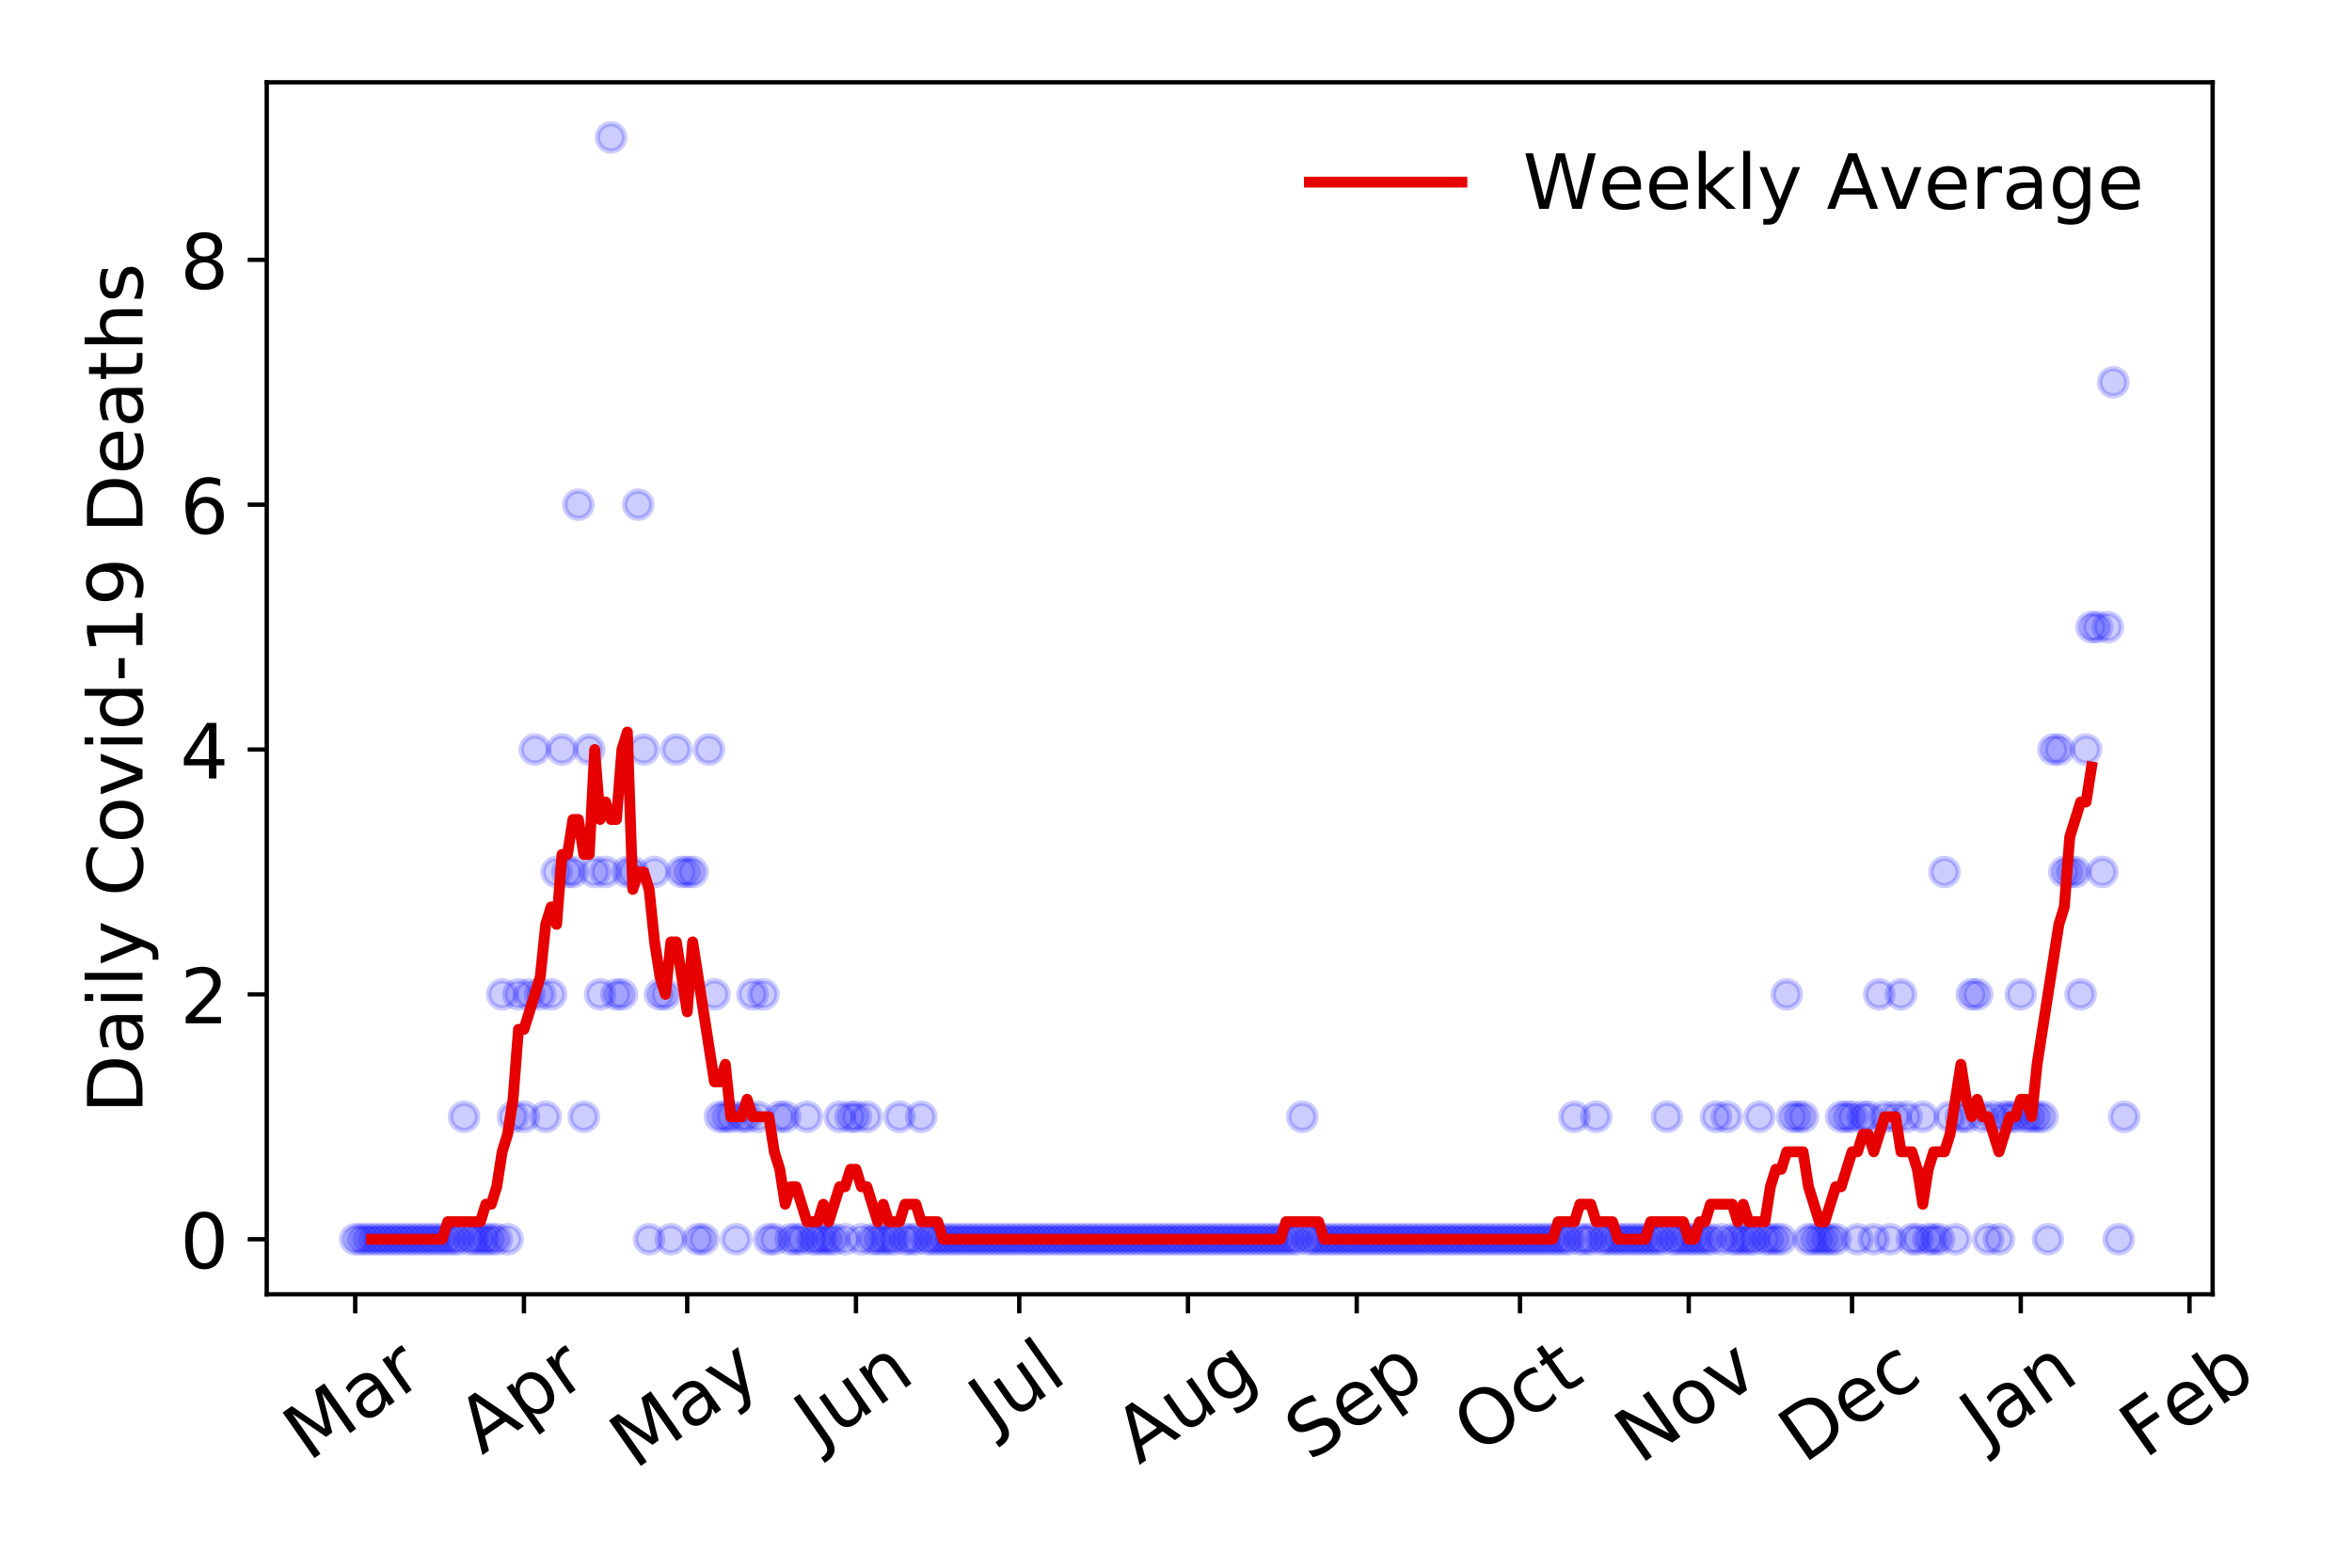 <?xml version="1.0" encoding="utf-8" standalone="no"?>
<!DOCTYPE svg PUBLIC "-//W3C//DTD SVG 1.1//EN"
  "http://www.w3.org/Graphics/SVG/1.1/DTD/svg11.dtd">
<!-- Created with matplotlib (https://matplotlib.org/) -->
<svg height="288pt" version="1.1" viewBox="0 0 432 288" width="432pt" xmlns="http://www.w3.org/2000/svg" xmlns:xlink="http://www.w3.org/1999/xlink">
 <defs>
  <style type="text/css">
*{stroke-linecap:butt;stroke-linejoin:round;}
  </style>
 </defs>
 <g id="figure_1">
  <g id="patch_1">
   <path d="M 0 288 
L 432 288 
L 432 0 
L 0 0 
z
" style="fill:#ffffff;"/>
  </g>
  <g id="axes_1">
   <g id="patch_2">
    <path d="M 48.995 237.778 
L 406.401 237.778 
L 406.401 15.12 
L 48.995 15.12 
z
" style="fill:#ffffff;"/>
   </g>
   <g id="matplotlib.axis_1">
    <g id="xtick_1">
     <g id="line2d_1">
      <defs>
       <path d="M 0 0 
L 0 3.5 
" id="m38bad44252" style="stroke:#000000;stroke-width:0.8;"/>
      </defs>
      <g>
       <use style="stroke:#000000;stroke-width:0.8;" x="65.241" xlink:href="#m38bad44252" y="237.778"/>
      </g>
     </g>
     <g id="text_1">
      <!-- Mar -->
      <defs>
       <path d="M 9.812 72.906 
L 24.516 72.906 
L 43.109 23.297 
L 61.812 72.906 
L 76.516 72.906 
L 76.516 0 
L 66.891 0 
L 66.891 64.016 
L 48.094 14.016 
L 38.188 14.016 
L 19.391 64.016 
L 19.391 0 
L 9.812 0 
z
" id="DejaVuSans-77"/>
       <path d="M 34.281 27.484 
Q 23.391 27.484 19.188 25 
Q 14.984 22.516 14.984 16.5 
Q 14.984 11.719 18.141 8.906 
Q 21.297 6.109 26.703 6.109 
Q 34.188 6.109 38.703 11.406 
Q 43.219 16.703 43.219 25.484 
L 43.219 27.484 
z
M 52.203 31.203 
L 52.203 0 
L 43.219 0 
L 43.219 8.297 
Q 40.141 3.328 35.547 0.953 
Q 30.953 -1.422 24.312 -1.422 
Q 15.922 -1.422 10.953 3.297 
Q 6 8.016 6 15.922 
Q 6 25.141 12.172 29.828 
Q 18.359 34.516 30.609 34.516 
L 43.219 34.516 
L 43.219 35.406 
Q 43.219 41.609 39.141 45 
Q 35.062 48.391 27.688 48.391 
Q 23 48.391 18.547 47.266 
Q 14.109 46.141 10.016 43.891 
L 10.016 52.203 
Q 14.938 54.109 19.578 55.047 
Q 24.219 56 28.609 56 
Q 40.484 56 46.344 49.844 
Q 52.203 43.703 52.203 31.203 
z
" id="DejaVuSans-97"/>
       <path d="M 41.109 46.297 
Q 39.594 47.172 37.812 47.578 
Q 36.031 48 33.891 48 
Q 26.266 48 22.188 43.047 
Q 18.109 38.094 18.109 28.812 
L 18.109 0 
L 9.078 0 
L 9.078 54.688 
L 18.109 54.688 
L 18.109 46.188 
Q 20.953 51.172 25.484 53.578 
Q 30.031 56 36.531 56 
Q 37.453 56 38.578 55.875 
Q 39.703 55.766 41.062 55.516 
z
" id="DejaVuSans-114"/>
      </defs>
      <g transform="translate(56.638 268.643)rotate(-35)scale(0.14 -0.14)">
       <use xlink:href="#DejaVuSans-77"/>
       <use x="86.279" xlink:href="#DejaVuSans-97"/>
       <use x="147.559" xlink:href="#DejaVuSans-114"/>
      </g>
     </g>
    </g>
    <g id="xtick_2">
     <g id="line2d_2">
      <g>
       <use style="stroke:#000000;stroke-width:0.8;" x="96.233" xlink:href="#m38bad44252" y="237.778"/>
      </g>
     </g>
     <g id="text_2">
      <!-- Apr -->
      <defs>
       <path d="M 34.188 63.188 
L 20.797 26.906 
L 47.609 26.906 
z
M 28.609 72.906 
L 39.797 72.906 
L 67.578 0 
L 57.328 0 
L 50.688 18.703 
L 17.828 18.703 
L 11.188 0 
L 0.781 0 
z
" id="DejaVuSans-65"/>
       <path d="M 18.109 8.203 
L 18.109 -20.797 
L 9.078 -20.797 
L 9.078 54.688 
L 18.109 54.688 
L 18.109 46.391 
Q 20.953 51.266 25.266 53.625 
Q 29.594 56 35.594 56 
Q 45.562 56 51.781 48.094 
Q 58.016 40.188 58.016 27.297 
Q 58.016 14.406 51.781 6.484 
Q 45.562 -1.422 35.594 -1.422 
Q 29.594 -1.422 25.266 0.953 
Q 20.953 3.328 18.109 8.203 
z
M 48.688 27.297 
Q 48.688 37.203 44.609 42.844 
Q 40.531 48.484 33.406 48.484 
Q 26.266 48.484 22.188 42.844 
Q 18.109 37.203 18.109 27.297 
Q 18.109 17.391 22.188 11.75 
Q 26.266 6.109 33.406 6.109 
Q 40.531 6.109 44.609 11.75 
Q 48.688 17.391 48.688 27.297 
z
" id="DejaVuSans-112"/>
      </defs>
      <g transform="translate(88.528 267.384)rotate(-35)scale(0.14 -0.14)">
       <use xlink:href="#DejaVuSans-65"/>
       <use x="68.408" xlink:href="#DejaVuSans-112"/>
       <use x="131.885" xlink:href="#DejaVuSans-114"/>
      </g>
     </g>
    </g>
    <g id="xtick_3">
     <g id="line2d_3">
      <g>
       <use style="stroke:#000000;stroke-width:0.8;" x="126.225" xlink:href="#m38bad44252" y="237.778"/>
      </g>
     </g>
     <g id="text_3">
      <!-- May -->
      <defs>
       <path d="M 32.172 -5.078 
Q 28.375 -14.844 24.75 -17.812 
Q 21.141 -20.797 15.094 -20.797 
L 7.906 -20.797 
L 7.906 -13.281 
L 13.188 -13.281 
Q 16.891 -13.281 18.938 -11.516 
Q 21 -9.766 23.484 -3.219 
L 25.094 0.875 
L 2.984 54.688 
L 12.5 54.688 
L 29.594 11.922 
L 46.688 54.688 
L 56.203 54.688 
z
" id="DejaVuSans-121"/>
      </defs>
      <g transform="translate(116.585 270.094)rotate(-35)scale(0.14 -0.14)">
       <use xlink:href="#DejaVuSans-77"/>
       <use x="86.279" xlink:href="#DejaVuSans-97"/>
       <use x="147.559" xlink:href="#DejaVuSans-121"/>
      </g>
     </g>
    </g>
    <g id="xtick_4">
     <g id="line2d_4">
      <g>
       <use style="stroke:#000000;stroke-width:0.8;" x="157.217" xlink:href="#m38bad44252" y="237.778"/>
      </g>
     </g>
     <g id="text_4">
      <!-- Jun -->
      <defs>
       <path d="M 9.812 72.906 
L 19.672 72.906 
L 19.672 5.078 
Q 19.672 -8.109 14.672 -14.062 
Q 9.672 -20.016 -1.422 -20.016 
L -5.172 -20.016 
L -5.172 -11.719 
L -2.094 -11.719 
Q 4.438 -11.719 7.125 -8.047 
Q 9.812 -4.391 9.812 5.078 
z
" id="DejaVuSans-74"/>
       <path d="M 8.5 21.578 
L 8.5 54.688 
L 17.484 54.688 
L 17.484 21.922 
Q 17.484 14.156 20.5 10.266 
Q 23.531 6.391 29.594 6.391 
Q 36.859 6.391 41.078 11.031 
Q 45.312 15.672 45.312 23.688 
L 45.312 54.688 
L 54.297 54.688 
L 54.297 0 
L 45.312 0 
L 45.312 8.406 
Q 42.047 3.422 37.719 1 
Q 33.406 -1.422 27.688 -1.422 
Q 18.266 -1.422 13.375 4.438 
Q 8.5 10.297 8.5 21.578 
z
M 31.109 56 
z
" id="DejaVuSans-117"/>
       <path d="M 54.891 33.016 
L 54.891 0 
L 45.906 0 
L 45.906 32.719 
Q 45.906 40.484 42.875 44.328 
Q 39.844 48.188 33.797 48.188 
Q 26.516 48.188 22.312 43.547 
Q 18.109 38.922 18.109 30.906 
L 18.109 0 
L 9.078 0 
L 9.078 54.688 
L 18.109 54.688 
L 18.109 46.188 
Q 21.344 51.125 25.703 53.562 
Q 30.078 56 35.797 56 
Q 45.219 56 50.047 50.172 
Q 54.891 44.344 54.891 33.016 
z
" id="DejaVuSans-110"/>
      </defs>
      <g transform="translate(150.473 266.039)rotate(-35)scale(0.14 -0.14)">
       <use xlink:href="#DejaVuSans-74"/>
       <use x="29.492" xlink:href="#DejaVuSans-117"/>
       <use x="92.871" xlink:href="#DejaVuSans-110"/>
      </g>
     </g>
    </g>
    <g id="xtick_5">
     <g id="line2d_5">
      <g>
       <use style="stroke:#000000;stroke-width:0.8;" x="187.209" xlink:href="#m38bad44252" y="237.778"/>
      </g>
     </g>
     <g id="text_5">
      <!-- Jul -->
      <defs>
       <path d="M 9.422 75.984 
L 18.406 75.984 
L 18.406 0 
L 9.422 0 
z
" id="DejaVuSans-108"/>
      </defs>
      <g transform="translate(182.506 263.181)rotate(-35)scale(0.14 -0.14)">
       <use xlink:href="#DejaVuSans-74"/>
       <use x="29.492" xlink:href="#DejaVuSans-117"/>
       <use x="92.871" xlink:href="#DejaVuSans-108"/>
      </g>
     </g>
    </g>
    <g id="xtick_6">
     <g id="line2d_6">
      <g>
       <use style="stroke:#000000;stroke-width:0.8;" x="218.2" xlink:href="#m38bad44252" y="237.778"/>
      </g>
     </g>
     <g id="text_6">
      <!-- Aug -->
      <defs>
       <path d="M 45.406 27.984 
Q 45.406 37.75 41.375 43.109 
Q 37.359 48.484 30.078 48.484 
Q 22.859 48.484 18.828 43.109 
Q 14.797 37.75 14.797 27.984 
Q 14.797 18.266 18.828 12.891 
Q 22.859 7.516 30.078 7.516 
Q 37.359 7.516 41.375 12.891 
Q 45.406 18.266 45.406 27.984 
z
M 54.391 6.781 
Q 54.391 -7.172 48.188 -13.984 
Q 42 -20.797 29.203 -20.797 
Q 24.469 -20.797 20.266 -20.094 
Q 16.062 -19.391 12.109 -17.922 
L 12.109 -9.188 
Q 16.062 -11.328 19.922 -12.344 
Q 23.781 -13.375 27.781 -13.375 
Q 36.625 -13.375 41.016 -8.766 
Q 45.406 -4.156 45.406 5.172 
L 45.406 9.625 
Q 42.625 4.781 38.281 2.391 
Q 33.938 0 27.875 0 
Q 17.828 0 11.672 7.656 
Q 5.516 15.328 5.516 27.984 
Q 5.516 40.672 11.672 48.328 
Q 17.828 56 27.875 56 
Q 33.938 56 38.281 53.609 
Q 42.625 51.219 45.406 46.391 
L 45.406 54.688 
L 54.391 54.688 
z
" id="DejaVuSans-103"/>
      </defs>
      <g transform="translate(209.22 269.172)rotate(-35)scale(0.14 -0.14)">
       <use xlink:href="#DejaVuSans-65"/>
       <use x="68.408" xlink:href="#DejaVuSans-117"/>
       <use x="131.787" xlink:href="#DejaVuSans-103"/>
      </g>
     </g>
    </g>
    <g id="xtick_7">
     <g id="line2d_7">
      <g>
       <use style="stroke:#000000;stroke-width:0.8;" x="249.192" xlink:href="#m38bad44252" y="237.778"/>
      </g>
     </g>
     <g id="text_7">
      <!-- Sep -->
      <defs>
       <path d="M 53.516 70.516 
L 53.516 60.891 
Q 47.906 63.578 42.922 64.891 
Q 37.938 66.219 33.297 66.219 
Q 25.25 66.219 20.875 63.094 
Q 16.5 59.969 16.5 54.203 
Q 16.5 49.359 19.406 46.891 
Q 22.312 44.438 30.422 42.922 
L 36.375 41.703 
Q 47.406 39.594 52.656 34.297 
Q 57.906 29 57.906 20.125 
Q 57.906 9.516 50.797 4.047 
Q 43.703 -1.422 29.984 -1.422 
Q 24.812 -1.422 18.969 -0.25 
Q 13.141 0.922 6.891 3.219 
L 6.891 13.375 
Q 12.891 10.016 18.656 8.297 
Q 24.422 6.594 29.984 6.594 
Q 38.422 6.594 43.016 9.906 
Q 47.609 13.234 47.609 19.391 
Q 47.609 24.75 44.312 27.781 
Q 41.016 30.812 33.5 32.328 
L 27.484 33.5 
Q 16.453 35.688 11.516 40.375 
Q 6.594 45.062 6.594 53.422 
Q 6.594 63.094 13.406 68.656 
Q 20.219 74.219 32.172 74.219 
Q 37.312 74.219 42.625 73.281 
Q 47.953 72.359 53.516 70.516 
z
" id="DejaVuSans-83"/>
       <path d="M 56.203 29.594 
L 56.203 25.203 
L 14.891 25.203 
Q 15.484 15.922 20.484 11.062 
Q 25.484 6.203 34.422 6.203 
Q 39.594 6.203 44.453 7.469 
Q 49.312 8.734 54.109 11.281 
L 54.109 2.781 
Q 49.266 0.734 44.188 -0.344 
Q 39.109 -1.422 33.891 -1.422 
Q 20.797 -1.422 13.156 6.188 
Q 5.516 13.812 5.516 26.812 
Q 5.516 40.234 12.766 48.109 
Q 20.016 56 32.328 56 
Q 43.359 56 49.781 48.891 
Q 56.203 41.797 56.203 29.594 
z
M 47.219 32.234 
Q 47.125 39.594 43.094 43.984 
Q 39.062 48.391 32.422 48.391 
Q 24.906 48.391 20.391 44.141 
Q 15.875 39.891 15.188 32.172 
z
" id="DejaVuSans-101"/>
      </defs>
      <g transform="translate(240.599 268.629)rotate(-35)scale(0.14 -0.14)">
       <use xlink:href="#DejaVuSans-83"/>
       <use x="63.477" xlink:href="#DejaVuSans-101"/>
       <use x="125" xlink:href="#DejaVuSans-112"/>
      </g>
     </g>
    </g>
    <g id="xtick_8">
     <g id="line2d_8">
      <g>
       <use style="stroke:#000000;stroke-width:0.8;" x="279.184" xlink:href="#m38bad44252" y="237.778"/>
      </g>
     </g>
     <g id="text_8">
      <!-- Oct -->
      <defs>
       <path d="M 39.406 66.219 
Q 28.656 66.219 22.328 58.203 
Q 16.016 50.203 16.016 36.375 
Q 16.016 22.609 22.328 14.594 
Q 28.656 6.594 39.406 6.594 
Q 50.141 6.594 56.422 14.594 
Q 62.703 22.609 62.703 36.375 
Q 62.703 50.203 56.422 58.203 
Q 50.141 66.219 39.406 66.219 
z
M 39.406 74.219 
Q 54.734 74.219 63.906 63.938 
Q 73.094 53.656 73.094 36.375 
Q 73.094 19.141 63.906 8.859 
Q 54.734 -1.422 39.406 -1.422 
Q 24.031 -1.422 14.812 8.828 
Q 5.609 19.094 5.609 36.375 
Q 5.609 53.656 14.812 63.938 
Q 24.031 74.219 39.406 74.219 
z
" id="DejaVuSans-79"/>
       <path d="M 48.781 52.594 
L 48.781 44.188 
Q 44.969 46.297 41.141 47.344 
Q 37.312 48.391 33.406 48.391 
Q 24.656 48.391 19.812 42.844 
Q 14.984 37.312 14.984 27.297 
Q 14.984 17.281 19.812 11.734 
Q 24.656 6.203 33.406 6.203 
Q 37.312 6.203 41.141 7.25 
Q 44.969 8.297 48.781 10.406 
L 48.781 2.094 
Q 45.016 0.344 40.984 -0.531 
Q 36.969 -1.422 32.422 -1.422 
Q 20.062 -1.422 12.781 6.344 
Q 5.516 14.109 5.516 27.297 
Q 5.516 40.672 12.859 48.328 
Q 20.219 56 33.016 56 
Q 37.156 56 41.109 55.141 
Q 45.062 54.297 48.781 52.594 
z
" id="DejaVuSans-99"/>
       <path d="M 18.312 70.219 
L 18.312 54.688 
L 36.812 54.688 
L 36.812 47.703 
L 18.312 47.703 
L 18.312 18.016 
Q 18.312 11.328 20.141 9.422 
Q 21.969 7.516 27.594 7.516 
L 36.812 7.516 
L 36.812 0 
L 27.594 0 
Q 17.188 0 13.234 3.875 
Q 9.281 7.766 9.281 18.016 
L 9.281 47.703 
L 2.688 47.703 
L 2.688 54.688 
L 9.281 54.688 
L 9.281 70.219 
z
" id="DejaVuSans-116"/>
      </defs>
      <g transform="translate(271.486 267.377)rotate(-35)scale(0.14 -0.14)">
       <use xlink:href="#DejaVuSans-79"/>
       <use x="78.711" xlink:href="#DejaVuSans-99"/>
       <use x="133.691" xlink:href="#DejaVuSans-116"/>
      </g>
     </g>
    </g>
    <g id="xtick_9">
     <g id="line2d_9">
      <g>
       <use style="stroke:#000000;stroke-width:0.8;" x="310.176" xlink:href="#m38bad44252" y="237.778"/>
      </g>
     </g>
     <g id="text_9">
      <!-- Nov -->
      <defs>
       <path d="M 9.812 72.906 
L 23.094 72.906 
L 55.422 11.922 
L 55.422 72.906 
L 64.984 72.906 
L 64.984 0 
L 51.703 0 
L 19.391 60.984 
L 19.391 0 
L 9.812 0 
z
" id="DejaVuSans-78"/>
       <path d="M 30.609 48.391 
Q 23.391 48.391 19.188 42.75 
Q 14.984 37.109 14.984 27.297 
Q 14.984 17.484 19.156 11.844 
Q 23.344 6.203 30.609 6.203 
Q 37.797 6.203 41.984 11.859 
Q 46.188 17.531 46.188 27.297 
Q 46.188 37.016 41.984 42.703 
Q 37.797 48.391 30.609 48.391 
z
M 30.609 56 
Q 42.328 56 49.016 48.375 
Q 55.719 40.766 55.719 27.297 
Q 55.719 13.875 49.016 6.219 
Q 42.328 -1.422 30.609 -1.422 
Q 18.844 -1.422 12.172 6.219 
Q 5.516 13.875 5.516 27.297 
Q 5.516 40.766 12.172 48.375 
Q 18.844 56 30.609 56 
z
" id="DejaVuSans-111"/>
       <path d="M 2.984 54.688 
L 12.5 54.688 
L 29.594 8.797 
L 46.688 54.688 
L 56.203 54.688 
L 35.688 0 
L 23.484 0 
z
" id="DejaVuSans-118"/>
      </defs>
      <g transform="translate(301.2 269.166)rotate(-35)scale(0.14 -0.14)">
       <use xlink:href="#DejaVuSans-78"/>
       <use x="74.805" xlink:href="#DejaVuSans-111"/>
       <use x="135.986" xlink:href="#DejaVuSans-118"/>
      </g>
     </g>
    </g>
    <g id="xtick_10">
     <g id="line2d_10">
      <g>
       <use style="stroke:#000000;stroke-width:0.8;" x="340.168" xlink:href="#m38bad44252" y="237.778"/>
      </g>
     </g>
     <g id="text_10">
      <!-- Dec -->
      <defs>
       <path d="M 19.672 64.797 
L 19.672 8.109 
L 31.594 8.109 
Q 46.688 8.109 53.688 14.938 
Q 60.688 21.781 60.688 36.531 
Q 60.688 51.172 53.688 57.984 
Q 46.688 64.797 31.594 64.797 
z
M 9.812 72.906 
L 30.078 72.906 
Q 51.266 72.906 61.172 64.094 
Q 71.094 55.281 71.094 36.531 
Q 71.094 17.672 61.125 8.828 
Q 51.172 0 30.078 0 
L 9.812 0 
z
" id="DejaVuSans-68"/>
      </defs>
      <g transform="translate(331.288 269.032)rotate(-35)scale(0.14 -0.14)">
       <use xlink:href="#DejaVuSans-68"/>
       <use x="77.002" xlink:href="#DejaVuSans-101"/>
       <use x="138.525" xlink:href="#DejaVuSans-99"/>
      </g>
     </g>
    </g>
    <g id="xtick_11">
     <g id="line2d_11">
      <g>
       <use style="stroke:#000000;stroke-width:0.8;" x="371.16" xlink:href="#m38bad44252" y="237.778"/>
      </g>
     </g>
     <g id="text_11">
      <!-- Jan -->
      <g transform="translate(364.537 265.871)rotate(-35)scale(0.14 -0.14)">
       <use xlink:href="#DejaVuSans-74"/>
       <use x="29.492" xlink:href="#DejaVuSans-97"/>
       <use x="90.771" xlink:href="#DejaVuSans-110"/>
      </g>
     </g>
    </g>
    <g id="xtick_12">
     <g id="line2d_12">
      <g>
       <use style="stroke:#000000;stroke-width:0.8;" x="402.152" xlink:href="#m38bad44252" y="237.778"/>
      </g>
     </g>
     <g id="text_12">
      <!-- Feb -->
      <defs>
       <path d="M 9.812 72.906 
L 51.703 72.906 
L 51.703 64.594 
L 19.672 64.594 
L 19.672 43.109 
L 48.578 43.109 
L 48.578 34.812 
L 19.672 34.812 
L 19.672 0 
L 9.812 0 
z
" id="DejaVuSans-70"/>
       <path d="M 48.688 27.297 
Q 48.688 37.203 44.609 42.844 
Q 40.531 48.484 33.406 48.484 
Q 26.266 48.484 22.188 42.844 
Q 18.109 37.203 18.109 27.297 
Q 18.109 17.391 22.188 11.75 
Q 26.266 6.109 33.406 6.109 
Q 40.531 6.109 44.609 11.75 
Q 48.688 17.391 48.688 27.297 
z
M 18.109 46.391 
Q 20.953 51.266 25.266 53.625 
Q 29.594 56 35.594 56 
Q 45.562 56 51.781 48.094 
Q 58.016 40.188 58.016 27.297 
Q 58.016 14.406 51.781 6.484 
Q 45.562 -1.422 35.594 -1.422 
Q 29.594 -1.422 25.266 0.953 
Q 20.953 3.328 18.109 8.203 
L 18.109 0 
L 9.078 0 
L 9.078 75.984 
L 18.109 75.984 
z
" id="DejaVuSans-98"/>
      </defs>
      <g transform="translate(393.906 268.143)rotate(-35)scale(0.14 -0.14)">
       <use xlink:href="#DejaVuSans-70"/>
       <use x="57.441" xlink:href="#DejaVuSans-101"/>
       <use x="118.965" xlink:href="#DejaVuSans-98"/>
      </g>
     </g>
    </g>
   </g>
   <g id="matplotlib.axis_2">
    <g id="ytick_1">
     <g id="line2d_13">
      <defs>
       <path d="M 0 0 
L -3.5 0 
" id="m01a9238f97" style="stroke:#000000;stroke-width:0.8;"/>
      </defs>
      <g>
       <use style="stroke:#000000;stroke-width:0.8;" x="48.995" xlink:href="#m01a9238f97" y="227.657"/>
      </g>
     </g>
     <g id="text_13">
      <!-- 0 -->
      <defs>
       <path d="M 31.781 66.406 
Q 24.172 66.406 20.328 58.906 
Q 16.5 51.422 16.5 36.375 
Q 16.5 21.391 20.328 13.891 
Q 24.172 6.391 31.781 6.391 
Q 39.453 6.391 43.281 13.891 
Q 47.125 21.391 47.125 36.375 
Q 47.125 51.422 43.281 58.906 
Q 39.453 66.406 31.781 66.406 
z
M 31.781 74.219 
Q 44.047 74.219 50.516 64.516 
Q 56.984 54.828 56.984 36.375 
Q 56.984 17.969 50.516 8.266 
Q 44.047 -1.422 31.781 -1.422 
Q 19.531 -1.422 13.062 8.266 
Q 6.594 17.969 6.594 36.375 
Q 6.594 54.828 13.062 64.516 
Q 19.531 74.219 31.781 74.219 
z
" id="DejaVuSans-48"/>
      </defs>
      <g transform="translate(33.087 232.976)scale(0.14 -0.14)">
       <use xlink:href="#DejaVuSans-48"/>
      </g>
     </g>
    </g>
    <g id="ytick_2">
     <g id="line2d_14">
      <g>
       <use style="stroke:#000000;stroke-width:0.8;" x="48.995" xlink:href="#m01a9238f97" y="182.676"/>
      </g>
     </g>
     <g id="text_14">
      <!-- 2 -->
      <defs>
       <path d="M 19.188 8.297 
L 53.609 8.297 
L 53.609 0 
L 7.328 0 
L 7.328 8.297 
Q 12.938 14.109 22.625 23.891 
Q 32.328 33.688 34.812 36.531 
Q 39.547 41.844 41.422 45.531 
Q 43.312 49.219 43.312 52.781 
Q 43.312 58.594 39.234 62.25 
Q 35.156 65.922 28.609 65.922 
Q 23.969 65.922 18.812 64.312 
Q 13.672 62.703 7.812 59.422 
L 7.812 69.391 
Q 13.766 71.781 18.938 73 
Q 24.125 74.219 28.422 74.219 
Q 39.75 74.219 46.484 68.547 
Q 53.219 62.891 53.219 53.422 
Q 53.219 48.922 51.531 44.891 
Q 49.859 40.875 45.406 35.406 
Q 44.188 33.984 37.641 27.219 
Q 31.109 20.453 19.188 8.297 
z
" id="DejaVuSans-50"/>
      </defs>
      <g transform="translate(33.087 187.995)scale(0.14 -0.14)">
       <use xlink:href="#DejaVuSans-50"/>
      </g>
     </g>
    </g>
    <g id="ytick_3">
     <g id="line2d_15">
      <g>
       <use style="stroke:#000000;stroke-width:0.8;" x="48.995" xlink:href="#m01a9238f97" y="137.694"/>
      </g>
     </g>
     <g id="text_15">
      <!-- 4 -->
      <defs>
       <path d="M 37.797 64.312 
L 12.891 25.391 
L 37.797 25.391 
z
M 35.203 72.906 
L 47.609 72.906 
L 47.609 25.391 
L 58.016 25.391 
L 58.016 17.188 
L 47.609 17.188 
L 47.609 0 
L 37.797 0 
L 37.797 17.188 
L 4.891 17.188 
L 4.891 26.703 
z
" id="DejaVuSans-52"/>
      </defs>
      <g transform="translate(33.087 143.013)scale(0.14 -0.14)">
       <use xlink:href="#DejaVuSans-52"/>
      </g>
     </g>
    </g>
    <g id="ytick_4">
     <g id="line2d_16">
      <g>
       <use style="stroke:#000000;stroke-width:0.8;" x="48.995" xlink:href="#m01a9238f97" y="92.713"/>
      </g>
     </g>
     <g id="text_16">
      <!-- 6 -->
      <defs>
       <path d="M 33.016 40.375 
Q 26.375 40.375 22.484 35.828 
Q 18.609 31.297 18.609 23.391 
Q 18.609 15.531 22.484 10.953 
Q 26.375 6.391 33.016 6.391 
Q 39.656 6.391 43.531 10.953 
Q 47.406 15.531 47.406 23.391 
Q 47.406 31.297 43.531 35.828 
Q 39.656 40.375 33.016 40.375 
z
M 52.594 71.297 
L 52.594 62.312 
Q 48.875 64.062 45.094 64.984 
Q 41.312 65.922 37.594 65.922 
Q 27.828 65.922 22.672 59.328 
Q 17.531 52.734 16.797 39.406 
Q 19.672 43.656 24.016 45.922 
Q 28.375 48.188 33.594 48.188 
Q 44.578 48.188 50.953 41.516 
Q 57.328 34.859 57.328 23.391 
Q 57.328 12.156 50.688 5.359 
Q 44.047 -1.422 33.016 -1.422 
Q 20.359 -1.422 13.672 8.266 
Q 6.984 17.969 6.984 36.375 
Q 6.984 53.656 15.188 63.938 
Q 23.391 74.219 37.203 74.219 
Q 40.922 74.219 44.703 73.484 
Q 48.484 72.75 52.594 71.297 
z
" id="DejaVuSans-54"/>
      </defs>
      <g transform="translate(33.087 98.032)scale(0.14 -0.14)">
       <use xlink:href="#DejaVuSans-54"/>
      </g>
     </g>
    </g>
    <g id="ytick_5">
     <g id="line2d_17">
      <g>
       <use style="stroke:#000000;stroke-width:0.8;" x="48.995" xlink:href="#m01a9238f97" y="47.732"/>
      </g>
     </g>
     <g id="text_17">
      <!-- 8 -->
      <defs>
       <path d="M 31.781 34.625 
Q 24.75 34.625 20.719 30.859 
Q 16.703 27.094 16.703 20.516 
Q 16.703 13.922 20.719 10.156 
Q 24.75 6.391 31.781 6.391 
Q 38.812 6.391 42.859 10.172 
Q 46.922 13.969 46.922 20.516 
Q 46.922 27.094 42.891 30.859 
Q 38.875 34.625 31.781 34.625 
z
M 21.922 38.812 
Q 15.578 40.375 12.031 44.719 
Q 8.5 49.078 8.5 55.328 
Q 8.5 64.062 14.719 69.141 
Q 20.953 74.219 31.781 74.219 
Q 42.672 74.219 48.875 69.141 
Q 55.078 64.062 55.078 55.328 
Q 55.078 49.078 51.531 44.719 
Q 48 40.375 41.703 38.812 
Q 48.828 37.156 52.797 32.312 
Q 56.781 27.484 56.781 20.516 
Q 56.781 9.906 50.312 4.234 
Q 43.844 -1.422 31.781 -1.422 
Q 19.734 -1.422 13.25 4.234 
Q 6.781 9.906 6.781 20.516 
Q 6.781 27.484 10.781 32.312 
Q 14.797 37.156 21.922 38.812 
z
M 18.312 54.391 
Q 18.312 48.734 21.844 45.562 
Q 25.391 42.391 31.781 42.391 
Q 38.141 42.391 41.719 45.562 
Q 45.312 48.734 45.312 54.391 
Q 45.312 60.062 41.719 63.234 
Q 38.141 66.406 31.781 66.406 
Q 25.391 66.406 21.844 63.234 
Q 18.312 60.062 18.312 54.391 
z
" id="DejaVuSans-56"/>
      </defs>
      <g transform="translate(33.087 53.05)scale(0.14 -0.14)">
       <use xlink:href="#DejaVuSans-56"/>
      </g>
     </g>
    </g>
    <g id="text_18">
     <!-- Daily Covid-19 Deaths -->
     <defs>
      <path d="M 9.422 54.688 
L 18.406 54.688 
L 18.406 0 
L 9.422 0 
z
M 9.422 75.984 
L 18.406 75.984 
L 18.406 64.594 
L 9.422 64.594 
z
" id="DejaVuSans-105"/>
      <path id="DejaVuSans-32"/>
      <path d="M 64.406 67.281 
L 64.406 56.891 
Q 59.422 61.531 53.781 63.812 
Q 48.141 66.109 41.797 66.109 
Q 29.297 66.109 22.656 58.469 
Q 16.016 50.828 16.016 36.375 
Q 16.016 21.969 22.656 14.328 
Q 29.297 6.688 41.797 6.688 
Q 48.141 6.688 53.781 8.984 
Q 59.422 11.281 64.406 15.922 
L 64.406 5.609 
Q 59.234 2.094 53.438 0.328 
Q 47.656 -1.422 41.219 -1.422 
Q 24.656 -1.422 15.125 8.703 
Q 5.609 18.844 5.609 36.375 
Q 5.609 53.953 15.125 64.078 
Q 24.656 74.219 41.219 74.219 
Q 47.75 74.219 53.531 72.484 
Q 59.328 70.75 64.406 67.281 
z
" id="DejaVuSans-67"/>
      <path d="M 45.406 46.391 
L 45.406 75.984 
L 54.391 75.984 
L 54.391 0 
L 45.406 0 
L 45.406 8.203 
Q 42.578 3.328 38.25 0.953 
Q 33.938 -1.422 27.875 -1.422 
Q 17.969 -1.422 11.734 6.484 
Q 5.516 14.406 5.516 27.297 
Q 5.516 40.188 11.734 48.094 
Q 17.969 56 27.875 56 
Q 33.938 56 38.25 53.625 
Q 42.578 51.266 45.406 46.391 
z
M 14.797 27.297 
Q 14.797 17.391 18.875 11.75 
Q 22.953 6.109 30.078 6.109 
Q 37.203 6.109 41.297 11.75 
Q 45.406 17.391 45.406 27.297 
Q 45.406 37.203 41.297 42.844 
Q 37.203 48.484 30.078 48.484 
Q 22.953 48.484 18.875 42.844 
Q 14.797 37.203 14.797 27.297 
z
" id="DejaVuSans-100"/>
      <path d="M 4.891 31.391 
L 31.203 31.391 
L 31.203 23.391 
L 4.891 23.391 
z
" id="DejaVuSans-45"/>
      <path d="M 12.406 8.297 
L 28.516 8.297 
L 28.516 63.922 
L 10.984 60.406 
L 10.984 69.391 
L 28.422 72.906 
L 38.281 72.906 
L 38.281 8.297 
L 54.391 8.297 
L 54.391 0 
L 12.406 0 
z
" id="DejaVuSans-49"/>
      <path d="M 10.984 1.516 
L 10.984 10.5 
Q 14.703 8.734 18.5 7.812 
Q 22.312 6.891 25.984 6.891 
Q 35.75 6.891 40.891 13.453 
Q 46.047 20.016 46.781 33.406 
Q 43.953 29.203 39.594 26.953 
Q 35.25 24.703 29.984 24.703 
Q 19.047 24.703 12.672 31.312 
Q 6.297 37.938 6.297 49.422 
Q 6.297 60.641 12.938 67.422 
Q 19.578 74.219 30.609 74.219 
Q 43.266 74.219 49.922 64.516 
Q 56.594 54.828 56.594 36.375 
Q 56.594 19.141 48.406 8.859 
Q 40.234 -1.422 26.422 -1.422 
Q 22.703 -1.422 18.891 -0.688 
Q 15.094 0.047 10.984 1.516 
z
M 30.609 32.422 
Q 37.25 32.422 41.125 36.953 
Q 45.016 41.5 45.016 49.422 
Q 45.016 57.281 41.125 61.844 
Q 37.25 66.406 30.609 66.406 
Q 23.969 66.406 20.094 61.844 
Q 16.219 57.281 16.219 49.422 
Q 16.219 41.5 20.094 36.953 
Q 23.969 32.422 30.609 32.422 
z
" id="DejaVuSans-57"/>
      <path d="M 54.891 33.016 
L 54.891 0 
L 45.906 0 
L 45.906 32.719 
Q 45.906 40.484 42.875 44.328 
Q 39.844 48.188 33.797 48.188 
Q 26.516 48.188 22.312 43.547 
Q 18.109 38.922 18.109 30.906 
L 18.109 0 
L 9.078 0 
L 9.078 75.984 
L 18.109 75.984 
L 18.109 46.188 
Q 21.344 51.125 25.703 53.562 
Q 30.078 56 35.797 56 
Q 45.219 56 50.047 50.172 
Q 54.891 44.344 54.891 33.016 
z
" id="DejaVuSans-104"/>
      <path d="M 44.281 53.078 
L 44.281 44.578 
Q 40.484 46.531 36.375 47.5 
Q 32.281 48.484 27.875 48.484 
Q 21.188 48.484 17.844 46.438 
Q 14.5 44.391 14.5 40.281 
Q 14.5 37.156 16.891 35.375 
Q 19.281 33.594 26.516 31.984 
L 29.594 31.297 
Q 39.156 29.25 43.188 25.516 
Q 47.219 21.781 47.219 15.094 
Q 47.219 7.469 41.188 3.016 
Q 35.156 -1.422 24.609 -1.422 
Q 20.219 -1.422 15.453 -0.562 
Q 10.688 0.297 5.422 2 
L 5.422 11.281 
Q 10.406 8.688 15.234 7.391 
Q 20.062 6.109 24.812 6.109 
Q 31.156 6.109 34.562 8.281 
Q 37.984 10.453 37.984 14.406 
Q 37.984 18.062 35.516 20.016 
Q 33.062 21.969 24.703 23.781 
L 21.578 24.516 
Q 13.234 26.266 9.516 29.906 
Q 5.812 33.547 5.812 39.891 
Q 5.812 47.609 11.281 51.797 
Q 16.75 56 26.812 56 
Q 31.781 56 36.172 55.266 
Q 40.578 54.547 44.281 53.078 
z
" id="DejaVuSans-115"/>
     </defs>
     <g transform="translate(26.176 204.56)rotate(-90)scale(0.14 -0.14)">
      <use xlink:href="#DejaVuSans-68"/>
      <use x="77.002" xlink:href="#DejaVuSans-97"/>
      <use x="138.281" xlink:href="#DejaVuSans-105"/>
      <use x="166.064" xlink:href="#DejaVuSans-108"/>
      <use x="193.848" xlink:href="#DejaVuSans-121"/>
      <use x="253.027" xlink:href="#DejaVuSans-32"/>
      <use x="284.814" xlink:href="#DejaVuSans-67"/>
      <use x="354.639" xlink:href="#DejaVuSans-111"/>
      <use x="415.82" xlink:href="#DejaVuSans-118"/>
      <use x="475" xlink:href="#DejaVuSans-105"/>
      <use x="502.783" xlink:href="#DejaVuSans-100"/>
      <use x="566.26" xlink:href="#DejaVuSans-45"/>
      <use x="602.344" xlink:href="#DejaVuSans-49"/>
      <use x="665.967" xlink:href="#DejaVuSans-57"/>
      <use x="729.59" xlink:href="#DejaVuSans-32"/>
      <use x="761.377" xlink:href="#DejaVuSans-68"/>
      <use x="838.379" xlink:href="#DejaVuSans-101"/>
      <use x="899.902" xlink:href="#DejaVuSans-97"/>
      <use x="961.182" xlink:href="#DejaVuSans-116"/>
      <use x="1000.391" xlink:href="#DejaVuSans-104"/>
      <use x="1063.77" xlink:href="#DejaVuSans-115"/>
     </g>
    </g>
   </g>
   <g id="line2d_18">
    <defs>
     <path d="M 0 2.5 
C 0.663 2.5 1.299 2.237 1.768 1.768 
C 2.237 1.299 2.5 0.663 2.5 0 
C 2.5 -0.663 2.237 -1.299 1.768 -1.768 
C 1.299 -2.237 0.663 -2.5 0 -2.5 
C -0.663 -2.5 -1.299 -2.237 -1.768 -1.768 
C -2.237 -1.299 -2.5 -0.663 -2.5 0 
C -2.5 0.663 -2.237 1.299 -1.768 1.768 
C -1.299 2.237 -0.663 2.5 0 2.5 
z
" id="mef78a997d0" style="stroke:#0000ff;stroke-opacity:0.2;"/>
    </defs>
    <g clip-path="url(#pa770c3f103)">
     <use style="fill:#0000ff;fill-opacity:0.2;stroke:#0000ff;stroke-opacity:0.2;" x="65.241" xlink:href="#mef78a997d0" y="227.657"/>
     <use style="fill:#0000ff;fill-opacity:0.2;stroke:#0000ff;stroke-opacity:0.2;" x="66.24" xlink:href="#mef78a997d0" y="227.657"/>
     <use style="fill:#0000ff;fill-opacity:0.2;stroke:#0000ff;stroke-opacity:0.2;" x="67.24" xlink:href="#mef78a997d0" y="227.657"/>
     <use style="fill:#0000ff;fill-opacity:0.2;stroke:#0000ff;stroke-opacity:0.2;" x="68.24" xlink:href="#mef78a997d0" y="227.657"/>
     <use style="fill:#0000ff;fill-opacity:0.2;stroke:#0000ff;stroke-opacity:0.2;" x="69.24" xlink:href="#mef78a997d0" y="227.657"/>
     <use style="fill:#0000ff;fill-opacity:0.2;stroke:#0000ff;stroke-opacity:0.2;" x="70.239" xlink:href="#mef78a997d0" y="227.657"/>
     <use style="fill:#0000ff;fill-opacity:0.2;stroke:#0000ff;stroke-opacity:0.2;" x="71.239" xlink:href="#mef78a997d0" y="227.657"/>
     <use style="fill:#0000ff;fill-opacity:0.2;stroke:#0000ff;stroke-opacity:0.2;" x="72.239" xlink:href="#mef78a997d0" y="227.657"/>
     <use style="fill:#0000ff;fill-opacity:0.2;stroke:#0000ff;stroke-opacity:0.2;" x="73.239" xlink:href="#mef78a997d0" y="227.657"/>
     <use style="fill:#0000ff;fill-opacity:0.2;stroke:#0000ff;stroke-opacity:0.2;" x="74.238" xlink:href="#mef78a997d0" y="227.657"/>
     <use style="fill:#0000ff;fill-opacity:0.2;stroke:#0000ff;stroke-opacity:0.2;" x="75.238" xlink:href="#mef78a997d0" y="227.657"/>
     <use style="fill:#0000ff;fill-opacity:0.2;stroke:#0000ff;stroke-opacity:0.2;" x="76.238" xlink:href="#mef78a997d0" y="227.657"/>
     <use style="fill:#0000ff;fill-opacity:0.2;stroke:#0000ff;stroke-opacity:0.2;" x="77.238" xlink:href="#mef78a997d0" y="227.657"/>
     <use style="fill:#0000ff;fill-opacity:0.2;stroke:#0000ff;stroke-opacity:0.2;" x="78.237" xlink:href="#mef78a997d0" y="227.657"/>
     <use style="fill:#0000ff;fill-opacity:0.2;stroke:#0000ff;stroke-opacity:0.2;" x="79.237" xlink:href="#mef78a997d0" y="227.657"/>
     <use style="fill:#0000ff;fill-opacity:0.2;stroke:#0000ff;stroke-opacity:0.2;" x="80.237" xlink:href="#mef78a997d0" y="227.657"/>
     <use style="fill:#0000ff;fill-opacity:0.2;stroke:#0000ff;stroke-opacity:0.2;" x="81.237" xlink:href="#mef78a997d0" y="227.657"/>
     <use style="fill:#0000ff;fill-opacity:0.2;stroke:#0000ff;stroke-opacity:0.2;" x="82.236" xlink:href="#mef78a997d0" y="227.657"/>
     <use style="fill:#0000ff;fill-opacity:0.2;stroke:#0000ff;stroke-opacity:0.2;" x="83.236" xlink:href="#mef78a997d0" y="227.657"/>
     <use style="fill:#0000ff;fill-opacity:0.2;stroke:#0000ff;stroke-opacity:0.2;" x="84.236" xlink:href="#mef78a997d0" y="227.657"/>
     <use style="fill:#0000ff;fill-opacity:0.2;stroke:#0000ff;stroke-opacity:0.2;" x="85.235" xlink:href="#mef78a997d0" y="205.167"/>
     <use style="fill:#0000ff;fill-opacity:0.2;stroke:#0000ff;stroke-opacity:0.2;" x="86.235" xlink:href="#mef78a997d0" y="227.657"/>
     <use style="fill:#0000ff;fill-opacity:0.2;stroke:#0000ff;stroke-opacity:0.2;" x="87.235" xlink:href="#mef78a997d0" y="227.657"/>
     <use style="fill:#0000ff;fill-opacity:0.2;stroke:#0000ff;stroke-opacity:0.2;" x="88.235" xlink:href="#mef78a997d0" y="227.657"/>
     <use style="fill:#0000ff;fill-opacity:0.2;stroke:#0000ff;stroke-opacity:0.2;" x="89.234" xlink:href="#mef78a997d0" y="227.657"/>
     <use style="fill:#0000ff;fill-opacity:0.2;stroke:#0000ff;stroke-opacity:0.2;" x="90.234" xlink:href="#mef78a997d0" y="227.657"/>
     <use style="fill:#0000ff;fill-opacity:0.2;stroke:#0000ff;stroke-opacity:0.2;" x="91.234" xlink:href="#mef78a997d0" y="227.657"/>
     <use style="fill:#0000ff;fill-opacity:0.2;stroke:#0000ff;stroke-opacity:0.2;" x="92.234" xlink:href="#mef78a997d0" y="182.676"/>
     <use style="fill:#0000ff;fill-opacity:0.2;stroke:#0000ff;stroke-opacity:0.2;" x="93.233" xlink:href="#mef78a997d0" y="227.657"/>
     <use style="fill:#0000ff;fill-opacity:0.2;stroke:#0000ff;stroke-opacity:0.2;" x="94.233" xlink:href="#mef78a997d0" y="205.167"/>
     <use style="fill:#0000ff;fill-opacity:0.2;stroke:#0000ff;stroke-opacity:0.2;" x="95.233" xlink:href="#mef78a997d0" y="182.676"/>
     <use style="fill:#0000ff;fill-opacity:0.2;stroke:#0000ff;stroke-opacity:0.2;" x="96.233" xlink:href="#mef78a997d0" y="205.167"/>
     <use style="fill:#0000ff;fill-opacity:0.2;stroke:#0000ff;stroke-opacity:0.2;" x="97.232" xlink:href="#mef78a997d0" y="182.676"/>
     <use style="fill:#0000ff;fill-opacity:0.2;stroke:#0000ff;stroke-opacity:0.2;" x="98.232" xlink:href="#mef78a997d0" y="137.694"/>
     <use style="fill:#0000ff;fill-opacity:0.2;stroke:#0000ff;stroke-opacity:0.2;" x="99.232" xlink:href="#mef78a997d0" y="182.676"/>
     <use style="fill:#0000ff;fill-opacity:0.2;stroke:#0000ff;stroke-opacity:0.2;" x="100.232" xlink:href="#mef78a997d0" y="205.167"/>
     <use style="fill:#0000ff;fill-opacity:0.2;stroke:#0000ff;stroke-opacity:0.2;" x="101.231" xlink:href="#mef78a997d0" y="182.676"/>
     <use style="fill:#0000ff;fill-opacity:0.2;stroke:#0000ff;stroke-opacity:0.2;" x="102.231" xlink:href="#mef78a997d0" y="160.185"/>
     <use style="fill:#0000ff;fill-opacity:0.2;stroke:#0000ff;stroke-opacity:0.2;" x="103.231" xlink:href="#mef78a997d0" y="137.694"/>
     <use style="fill:#0000ff;fill-opacity:0.2;stroke:#0000ff;stroke-opacity:0.2;" x="104.23" xlink:href="#mef78a997d0" y="160.185"/>
     <use style="fill:#0000ff;fill-opacity:0.2;stroke:#0000ff;stroke-opacity:0.2;" x="105.23" xlink:href="#mef78a997d0" y="160.185"/>
     <use style="fill:#0000ff;fill-opacity:0.2;stroke:#0000ff;stroke-opacity:0.2;" x="106.23" xlink:href="#mef78a997d0" y="92.713"/>
     <use style="fill:#0000ff;fill-opacity:0.2;stroke:#0000ff;stroke-opacity:0.2;" x="107.23" xlink:href="#mef78a997d0" y="205.167"/>
     <use style="fill:#0000ff;fill-opacity:0.2;stroke:#0000ff;stroke-opacity:0.2;" x="108.229" xlink:href="#mef78a997d0" y="137.694"/>
     <use style="fill:#0000ff;fill-opacity:0.2;stroke:#0000ff;stroke-opacity:0.2;" x="109.229" xlink:href="#mef78a997d0" y="160.185"/>
     <use style="fill:#0000ff;fill-opacity:0.2;stroke:#0000ff;stroke-opacity:0.2;" x="110.229" xlink:href="#mef78a997d0" y="182.676"/>
     <use style="fill:#0000ff;fill-opacity:0.2;stroke:#0000ff;stroke-opacity:0.2;" x="111.229" xlink:href="#mef78a997d0" y="160.185"/>
     <use style="fill:#0000ff;fill-opacity:0.2;stroke:#0000ff;stroke-opacity:0.2;" x="112.228" xlink:href="#mef78a997d0" y="25.241"/>
     <use style="fill:#0000ff;fill-opacity:0.2;stroke:#0000ff;stroke-opacity:0.2;" x="113.228" xlink:href="#mef78a997d0" y="182.676"/>
     <use style="fill:#0000ff;fill-opacity:0.2;stroke:#0000ff;stroke-opacity:0.2;" x="114.228" xlink:href="#mef78a997d0" y="182.676"/>
     <use style="fill:#0000ff;fill-opacity:0.2;stroke:#0000ff;stroke-opacity:0.2;" x="115.228" xlink:href="#mef78a997d0" y="160.185"/>
     <use style="fill:#0000ff;fill-opacity:0.2;stroke:#0000ff;stroke-opacity:0.2;" x="116.227" xlink:href="#mef78a997d0" y="160.185"/>
     <use style="fill:#0000ff;fill-opacity:0.2;stroke:#0000ff;stroke-opacity:0.2;" x="117.227" xlink:href="#mef78a997d0" y="92.713"/>
     <use style="fill:#0000ff;fill-opacity:0.2;stroke:#0000ff;stroke-opacity:0.2;" x="118.227" xlink:href="#mef78a997d0" y="137.694"/>
     <use style="fill:#0000ff;fill-opacity:0.2;stroke:#0000ff;stroke-opacity:0.2;" x="119.227" xlink:href="#mef78a997d0" y="227.657"/>
     <use style="fill:#0000ff;fill-opacity:0.2;stroke:#0000ff;stroke-opacity:0.2;" x="120.226" xlink:href="#mef78a997d0" y="160.185"/>
     <use style="fill:#0000ff;fill-opacity:0.2;stroke:#0000ff;stroke-opacity:0.2;" x="121.226" xlink:href="#mef78a997d0" y="182.676"/>
     <use style="fill:#0000ff;fill-opacity:0.2;stroke:#0000ff;stroke-opacity:0.2;" x="122.226" xlink:href="#mef78a997d0" y="182.676"/>
     <use style="fill:#0000ff;fill-opacity:0.2;stroke:#0000ff;stroke-opacity:0.2;" x="123.225" xlink:href="#mef78a997d0" y="227.657"/>
     <use style="fill:#0000ff;fill-opacity:0.2;stroke:#0000ff;stroke-opacity:0.2;" x="124.225" xlink:href="#mef78a997d0" y="137.694"/>
     <use style="fill:#0000ff;fill-opacity:0.2;stroke:#0000ff;stroke-opacity:0.2;" x="125.225" xlink:href="#mef78a997d0" y="160.185"/>
     <use style="fill:#0000ff;fill-opacity:0.2;stroke:#0000ff;stroke-opacity:0.2;" x="126.225" xlink:href="#mef78a997d0" y="160.185"/>
     <use style="fill:#0000ff;fill-opacity:0.2;stroke:#0000ff;stroke-opacity:0.2;" x="127.224" xlink:href="#mef78a997d0" y="160.185"/>
     <use style="fill:#0000ff;fill-opacity:0.2;stroke:#0000ff;stroke-opacity:0.2;" x="128.224" xlink:href="#mef78a997d0" y="227.657"/>
     <use style="fill:#0000ff;fill-opacity:0.2;stroke:#0000ff;stroke-opacity:0.2;" x="129.224" xlink:href="#mef78a997d0" y="227.657"/>
     <use style="fill:#0000ff;fill-opacity:0.2;stroke:#0000ff;stroke-opacity:0.2;" x="130.224" xlink:href="#mef78a997d0" y="137.694"/>
     <use style="fill:#0000ff;fill-opacity:0.2;stroke:#0000ff;stroke-opacity:0.2;" x="131.223" xlink:href="#mef78a997d0" y="182.676"/>
     <use style="fill:#0000ff;fill-opacity:0.2;stroke:#0000ff;stroke-opacity:0.2;" x="132.223" xlink:href="#mef78a997d0" y="205.167"/>
     <use style="fill:#0000ff;fill-opacity:0.2;stroke:#0000ff;stroke-opacity:0.2;" x="133.223" xlink:href="#mef78a997d0" y="205.167"/>
     <use style="fill:#0000ff;fill-opacity:0.2;stroke:#0000ff;stroke-opacity:0.2;" x="134.223" xlink:href="#mef78a997d0" y="205.167"/>
     <use style="fill:#0000ff;fill-opacity:0.2;stroke:#0000ff;stroke-opacity:0.2;" x="135.222" xlink:href="#mef78a997d0" y="227.657"/>
     <use style="fill:#0000ff;fill-opacity:0.2;stroke:#0000ff;stroke-opacity:0.2;" x="136.222" xlink:href="#mef78a997d0" y="205.167"/>
     <use style="fill:#0000ff;fill-opacity:0.2;stroke:#0000ff;stroke-opacity:0.2;" x="137.222" xlink:href="#mef78a997d0" y="205.167"/>
     <use style="fill:#0000ff;fill-opacity:0.2;stroke:#0000ff;stroke-opacity:0.2;" x="138.222" xlink:href="#mef78a997d0" y="182.676"/>
     <use style="fill:#0000ff;fill-opacity:0.2;stroke:#0000ff;stroke-opacity:0.2;" x="139.221" xlink:href="#mef78a997d0" y="205.167"/>
     <use style="fill:#0000ff;fill-opacity:0.2;stroke:#0000ff;stroke-opacity:0.2;" x="140.221" xlink:href="#mef78a997d0" y="182.676"/>
     <use style="fill:#0000ff;fill-opacity:0.2;stroke:#0000ff;stroke-opacity:0.2;" x="141.221" xlink:href="#mef78a997d0" y="227.657"/>
     <use style="fill:#0000ff;fill-opacity:0.2;stroke:#0000ff;stroke-opacity:0.2;" x="142.22" xlink:href="#mef78a997d0" y="227.657"/>
     <use style="fill:#0000ff;fill-opacity:0.2;stroke:#0000ff;stroke-opacity:0.2;" x="143.22" xlink:href="#mef78a997d0" y="205.167"/>
     <use style="fill:#0000ff;fill-opacity:0.2;stroke:#0000ff;stroke-opacity:0.2;" x="144.22" xlink:href="#mef78a997d0" y="205.167"/>
     <use style="fill:#0000ff;fill-opacity:0.2;stroke:#0000ff;stroke-opacity:0.2;" x="145.22" xlink:href="#mef78a997d0" y="227.657"/>
     <use style="fill:#0000ff;fill-opacity:0.2;stroke:#0000ff;stroke-opacity:0.2;" x="146.219" xlink:href="#mef78a997d0" y="227.657"/>
     <use style="fill:#0000ff;fill-opacity:0.2;stroke:#0000ff;stroke-opacity:0.2;" x="147.219" xlink:href="#mef78a997d0" y="227.657"/>
     <use style="fill:#0000ff;fill-opacity:0.2;stroke:#0000ff;stroke-opacity:0.2;" x="148.219" xlink:href="#mef78a997d0" y="205.167"/>
     <use style="fill:#0000ff;fill-opacity:0.2;stroke:#0000ff;stroke-opacity:0.2;" x="149.219" xlink:href="#mef78a997d0" y="227.657"/>
     <use style="fill:#0000ff;fill-opacity:0.2;stroke:#0000ff;stroke-opacity:0.2;" x="150.218" xlink:href="#mef78a997d0" y="227.657"/>
     <use style="fill:#0000ff;fill-opacity:0.2;stroke:#0000ff;stroke-opacity:0.2;" x="151.218" xlink:href="#mef78a997d0" y="227.657"/>
     <use style="fill:#0000ff;fill-opacity:0.2;stroke:#0000ff;stroke-opacity:0.2;" x="152.218" xlink:href="#mef78a997d0" y="227.657"/>
     <use style="fill:#0000ff;fill-opacity:0.2;stroke:#0000ff;stroke-opacity:0.2;" x="153.218" xlink:href="#mef78a997d0" y="227.657"/>
     <use style="fill:#0000ff;fill-opacity:0.2;stroke:#0000ff;stroke-opacity:0.2;" x="154.217" xlink:href="#mef78a997d0" y="205.167"/>
     <use style="fill:#0000ff;fill-opacity:0.2;stroke:#0000ff;stroke-opacity:0.2;" x="155.217" xlink:href="#mef78a997d0" y="227.657"/>
     <use style="fill:#0000ff;fill-opacity:0.2;stroke:#0000ff;stroke-opacity:0.2;" x="156.217" xlink:href="#mef78a997d0" y="205.167"/>
     <use style="fill:#0000ff;fill-opacity:0.2;stroke:#0000ff;stroke-opacity:0.2;" x="157.217" xlink:href="#mef78a997d0" y="205.167"/>
     <use style="fill:#0000ff;fill-opacity:0.2;stroke:#0000ff;stroke-opacity:0.2;" x="158.216" xlink:href="#mef78a997d0" y="227.657"/>
     <use style="fill:#0000ff;fill-opacity:0.2;stroke:#0000ff;stroke-opacity:0.2;" x="159.216" xlink:href="#mef78a997d0" y="205.167"/>
     <use style="fill:#0000ff;fill-opacity:0.2;stroke:#0000ff;stroke-opacity:0.2;" x="160.216" xlink:href="#mef78a997d0" y="227.657"/>
     <use style="fill:#0000ff;fill-opacity:0.2;stroke:#0000ff;stroke-opacity:0.2;" x="161.215" xlink:href="#mef78a997d0" y="227.657"/>
     <use style="fill:#0000ff;fill-opacity:0.2;stroke:#0000ff;stroke-opacity:0.2;" x="162.215" xlink:href="#mef78a997d0" y="227.657"/>
     <use style="fill:#0000ff;fill-opacity:0.2;stroke:#0000ff;stroke-opacity:0.2;" x="163.215" xlink:href="#mef78a997d0" y="227.657"/>
     <use style="fill:#0000ff;fill-opacity:0.2;stroke:#0000ff;stroke-opacity:0.2;" x="164.215" xlink:href="#mef78a997d0" y="227.657"/>
     <use style="fill:#0000ff;fill-opacity:0.2;stroke:#0000ff;stroke-opacity:0.2;" x="165.214" xlink:href="#mef78a997d0" y="205.167"/>
     <use style="fill:#0000ff;fill-opacity:0.2;stroke:#0000ff;stroke-opacity:0.2;" x="166.214" xlink:href="#mef78a997d0" y="227.657"/>
     <use style="fill:#0000ff;fill-opacity:0.2;stroke:#0000ff;stroke-opacity:0.2;" x="167.214" xlink:href="#mef78a997d0" y="227.657"/>
     <use style="fill:#0000ff;fill-opacity:0.2;stroke:#0000ff;stroke-opacity:0.2;" x="168.214" xlink:href="#mef78a997d0" y="227.657"/>
     <use style="fill:#0000ff;fill-opacity:0.2;stroke:#0000ff;stroke-opacity:0.2;" x="169.213" xlink:href="#mef78a997d0" y="205.167"/>
     <use style="fill:#0000ff;fill-opacity:0.2;stroke:#0000ff;stroke-opacity:0.2;" x="170.213" xlink:href="#mef78a997d0" y="227.657"/>
     <use style="fill:#0000ff;fill-opacity:0.2;stroke:#0000ff;stroke-opacity:0.2;" x="171.213" xlink:href="#mef78a997d0" y="227.657"/>
     <use style="fill:#0000ff;fill-opacity:0.2;stroke:#0000ff;stroke-opacity:0.2;" x="172.213" xlink:href="#mef78a997d0" y="227.657"/>
     <use style="fill:#0000ff;fill-opacity:0.2;stroke:#0000ff;stroke-opacity:0.2;" x="173.212" xlink:href="#mef78a997d0" y="227.657"/>
     <use style="fill:#0000ff;fill-opacity:0.2;stroke:#0000ff;stroke-opacity:0.2;" x="174.212" xlink:href="#mef78a997d0" y="227.657"/>
     <use style="fill:#0000ff;fill-opacity:0.2;stroke:#0000ff;stroke-opacity:0.2;" x="175.212" xlink:href="#mef78a997d0" y="227.657"/>
     <use style="fill:#0000ff;fill-opacity:0.2;stroke:#0000ff;stroke-opacity:0.2;" x="176.212" xlink:href="#mef78a997d0" y="227.657"/>
     <use style="fill:#0000ff;fill-opacity:0.2;stroke:#0000ff;stroke-opacity:0.2;" x="177.211" xlink:href="#mef78a997d0" y="227.657"/>
     <use style="fill:#0000ff;fill-opacity:0.2;stroke:#0000ff;stroke-opacity:0.2;" x="178.211" xlink:href="#mef78a997d0" y="227.657"/>
     <use style="fill:#0000ff;fill-opacity:0.2;stroke:#0000ff;stroke-opacity:0.2;" x="179.211" xlink:href="#mef78a997d0" y="227.657"/>
     <use style="fill:#0000ff;fill-opacity:0.2;stroke:#0000ff;stroke-opacity:0.2;" x="180.21" xlink:href="#mef78a997d0" y="227.657"/>
     <use style="fill:#0000ff;fill-opacity:0.2;stroke:#0000ff;stroke-opacity:0.2;" x="181.21" xlink:href="#mef78a997d0" y="227.657"/>
     <use style="fill:#0000ff;fill-opacity:0.2;stroke:#0000ff;stroke-opacity:0.2;" x="182.21" xlink:href="#mef78a997d0" y="227.657"/>
     <use style="fill:#0000ff;fill-opacity:0.2;stroke:#0000ff;stroke-opacity:0.2;" x="183.21" xlink:href="#mef78a997d0" y="227.657"/>
     <use style="fill:#0000ff;fill-opacity:0.2;stroke:#0000ff;stroke-opacity:0.2;" x="184.209" xlink:href="#mef78a997d0" y="227.657"/>
     <use style="fill:#0000ff;fill-opacity:0.2;stroke:#0000ff;stroke-opacity:0.2;" x="185.209" xlink:href="#mef78a997d0" y="227.657"/>
     <use style="fill:#0000ff;fill-opacity:0.2;stroke:#0000ff;stroke-opacity:0.2;" x="186.209" xlink:href="#mef78a997d0" y="227.657"/>
     <use style="fill:#0000ff;fill-opacity:0.2;stroke:#0000ff;stroke-opacity:0.2;" x="187.209" xlink:href="#mef78a997d0" y="227.657"/>
     <use style="fill:#0000ff;fill-opacity:0.2;stroke:#0000ff;stroke-opacity:0.2;" x="188.208" xlink:href="#mef78a997d0" y="227.657"/>
     <use style="fill:#0000ff;fill-opacity:0.2;stroke:#0000ff;stroke-opacity:0.2;" x="189.208" xlink:href="#mef78a997d0" y="227.657"/>
     <use style="fill:#0000ff;fill-opacity:0.2;stroke:#0000ff;stroke-opacity:0.2;" x="190.208" xlink:href="#mef78a997d0" y="227.657"/>
     <use style="fill:#0000ff;fill-opacity:0.2;stroke:#0000ff;stroke-opacity:0.2;" x="191.208" xlink:href="#mef78a997d0" y="227.657"/>
     <use style="fill:#0000ff;fill-opacity:0.2;stroke:#0000ff;stroke-opacity:0.2;" x="192.207" xlink:href="#mef78a997d0" y="227.657"/>
     <use style="fill:#0000ff;fill-opacity:0.2;stroke:#0000ff;stroke-opacity:0.2;" x="193.207" xlink:href="#mef78a997d0" y="227.657"/>
     <use style="fill:#0000ff;fill-opacity:0.2;stroke:#0000ff;stroke-opacity:0.2;" x="194.207" xlink:href="#mef78a997d0" y="227.657"/>
     <use style="fill:#0000ff;fill-opacity:0.2;stroke:#0000ff;stroke-opacity:0.2;" x="195.207" xlink:href="#mef78a997d0" y="227.657"/>
     <use style="fill:#0000ff;fill-opacity:0.2;stroke:#0000ff;stroke-opacity:0.2;" x="196.206" xlink:href="#mef78a997d0" y="227.657"/>
     <use style="fill:#0000ff;fill-opacity:0.2;stroke:#0000ff;stroke-opacity:0.2;" x="197.206" xlink:href="#mef78a997d0" y="227.657"/>
     <use style="fill:#0000ff;fill-opacity:0.2;stroke:#0000ff;stroke-opacity:0.2;" x="198.206" xlink:href="#mef78a997d0" y="227.657"/>
     <use style="fill:#0000ff;fill-opacity:0.2;stroke:#0000ff;stroke-opacity:0.2;" x="199.205" xlink:href="#mef78a997d0" y="227.657"/>
     <use style="fill:#0000ff;fill-opacity:0.2;stroke:#0000ff;stroke-opacity:0.2;" x="200.205" xlink:href="#mef78a997d0" y="227.657"/>
     <use style="fill:#0000ff;fill-opacity:0.2;stroke:#0000ff;stroke-opacity:0.2;" x="201.205" xlink:href="#mef78a997d0" y="227.657"/>
     <use style="fill:#0000ff;fill-opacity:0.2;stroke:#0000ff;stroke-opacity:0.2;" x="202.205" xlink:href="#mef78a997d0" y="227.657"/>
     <use style="fill:#0000ff;fill-opacity:0.2;stroke:#0000ff;stroke-opacity:0.2;" x="203.204" xlink:href="#mef78a997d0" y="227.657"/>
     <use style="fill:#0000ff;fill-opacity:0.2;stroke:#0000ff;stroke-opacity:0.2;" x="204.204" xlink:href="#mef78a997d0" y="227.657"/>
     <use style="fill:#0000ff;fill-opacity:0.2;stroke:#0000ff;stroke-opacity:0.2;" x="205.204" xlink:href="#mef78a997d0" y="227.657"/>
     <use style="fill:#0000ff;fill-opacity:0.2;stroke:#0000ff;stroke-opacity:0.2;" x="206.204" xlink:href="#mef78a997d0" y="227.657"/>
     <use style="fill:#0000ff;fill-opacity:0.2;stroke:#0000ff;stroke-opacity:0.2;" x="207.203" xlink:href="#mef78a997d0" y="227.657"/>
     <use style="fill:#0000ff;fill-opacity:0.2;stroke:#0000ff;stroke-opacity:0.2;" x="208.203" xlink:href="#mef78a997d0" y="227.657"/>
     <use style="fill:#0000ff;fill-opacity:0.2;stroke:#0000ff;stroke-opacity:0.2;" x="209.203" xlink:href="#mef78a997d0" y="227.657"/>
     <use style="fill:#0000ff;fill-opacity:0.2;stroke:#0000ff;stroke-opacity:0.2;" x="210.203" xlink:href="#mef78a997d0" y="227.657"/>
     <use style="fill:#0000ff;fill-opacity:0.2;stroke:#0000ff;stroke-opacity:0.2;" x="211.202" xlink:href="#mef78a997d0" y="227.657"/>
     <use style="fill:#0000ff;fill-opacity:0.2;stroke:#0000ff;stroke-opacity:0.2;" x="212.202" xlink:href="#mef78a997d0" y="227.657"/>
     <use style="fill:#0000ff;fill-opacity:0.2;stroke:#0000ff;stroke-opacity:0.2;" x="213.202" xlink:href="#mef78a997d0" y="227.657"/>
     <use style="fill:#0000ff;fill-opacity:0.2;stroke:#0000ff;stroke-opacity:0.2;" x="214.202" xlink:href="#mef78a997d0" y="227.657"/>
     <use style="fill:#0000ff;fill-opacity:0.2;stroke:#0000ff;stroke-opacity:0.2;" x="215.201" xlink:href="#mef78a997d0" y="227.657"/>
     <use style="fill:#0000ff;fill-opacity:0.2;stroke:#0000ff;stroke-opacity:0.2;" x="216.201" xlink:href="#mef78a997d0" y="227.657"/>
     <use style="fill:#0000ff;fill-opacity:0.2;stroke:#0000ff;stroke-opacity:0.2;" x="217.201" xlink:href="#mef78a997d0" y="227.657"/>
     <use style="fill:#0000ff;fill-opacity:0.2;stroke:#0000ff;stroke-opacity:0.2;" x="218.2" xlink:href="#mef78a997d0" y="227.657"/>
     <use style="fill:#0000ff;fill-opacity:0.2;stroke:#0000ff;stroke-opacity:0.2;" x="219.2" xlink:href="#mef78a997d0" y="227.657"/>
     <use style="fill:#0000ff;fill-opacity:0.2;stroke:#0000ff;stroke-opacity:0.2;" x="220.2" xlink:href="#mef78a997d0" y="227.657"/>
     <use style="fill:#0000ff;fill-opacity:0.2;stroke:#0000ff;stroke-opacity:0.2;" x="221.2" xlink:href="#mef78a997d0" y="227.657"/>
     <use style="fill:#0000ff;fill-opacity:0.2;stroke:#0000ff;stroke-opacity:0.2;" x="222.199" xlink:href="#mef78a997d0" y="227.657"/>
     <use style="fill:#0000ff;fill-opacity:0.2;stroke:#0000ff;stroke-opacity:0.2;" x="223.199" xlink:href="#mef78a997d0" y="227.657"/>
     <use style="fill:#0000ff;fill-opacity:0.2;stroke:#0000ff;stroke-opacity:0.2;" x="224.199" xlink:href="#mef78a997d0" y="227.657"/>
     <use style="fill:#0000ff;fill-opacity:0.2;stroke:#0000ff;stroke-opacity:0.2;" x="225.199" xlink:href="#mef78a997d0" y="227.657"/>
     <use style="fill:#0000ff;fill-opacity:0.2;stroke:#0000ff;stroke-opacity:0.2;" x="226.198" xlink:href="#mef78a997d0" y="227.657"/>
     <use style="fill:#0000ff;fill-opacity:0.2;stroke:#0000ff;stroke-opacity:0.2;" x="227.198" xlink:href="#mef78a997d0" y="227.657"/>
     <use style="fill:#0000ff;fill-opacity:0.2;stroke:#0000ff;stroke-opacity:0.2;" x="228.198" xlink:href="#mef78a997d0" y="227.657"/>
     <use style="fill:#0000ff;fill-opacity:0.2;stroke:#0000ff;stroke-opacity:0.2;" x="229.198" xlink:href="#mef78a997d0" y="227.657"/>
     <use style="fill:#0000ff;fill-opacity:0.2;stroke:#0000ff;stroke-opacity:0.2;" x="230.197" xlink:href="#mef78a997d0" y="227.657"/>
     <use style="fill:#0000ff;fill-opacity:0.2;stroke:#0000ff;stroke-opacity:0.2;" x="231.197" xlink:href="#mef78a997d0" y="227.657"/>
     <use style="fill:#0000ff;fill-opacity:0.2;stroke:#0000ff;stroke-opacity:0.2;" x="232.197" xlink:href="#mef78a997d0" y="227.657"/>
     <use style="fill:#0000ff;fill-opacity:0.2;stroke:#0000ff;stroke-opacity:0.2;" x="233.197" xlink:href="#mef78a997d0" y="227.657"/>
     <use style="fill:#0000ff;fill-opacity:0.2;stroke:#0000ff;stroke-opacity:0.2;" x="234.196" xlink:href="#mef78a997d0" y="227.657"/>
     <use style="fill:#0000ff;fill-opacity:0.2;stroke:#0000ff;stroke-opacity:0.2;" x="235.196" xlink:href="#mef78a997d0" y="227.657"/>
     <use style="fill:#0000ff;fill-opacity:0.2;stroke:#0000ff;stroke-opacity:0.2;" x="236.196" xlink:href="#mef78a997d0" y="227.657"/>
     <use style="fill:#0000ff;fill-opacity:0.2;stroke:#0000ff;stroke-opacity:0.2;" x="237.195" xlink:href="#mef78a997d0" y="227.657"/>
     <use style="fill:#0000ff;fill-opacity:0.2;stroke:#0000ff;stroke-opacity:0.2;" x="238.195" xlink:href="#mef78a997d0" y="227.657"/>
     <use style="fill:#0000ff;fill-opacity:0.2;stroke:#0000ff;stroke-opacity:0.2;" x="239.195" xlink:href="#mef78a997d0" y="205.167"/>
     <use style="fill:#0000ff;fill-opacity:0.2;stroke:#0000ff;stroke-opacity:0.2;" x="240.195" xlink:href="#mef78a997d0" y="227.657"/>
     <use style="fill:#0000ff;fill-opacity:0.2;stroke:#0000ff;stroke-opacity:0.2;" x="241.194" xlink:href="#mef78a997d0" y="227.657"/>
     <use style="fill:#0000ff;fill-opacity:0.2;stroke:#0000ff;stroke-opacity:0.2;" x="242.194" xlink:href="#mef78a997d0" y="227.657"/>
     <use style="fill:#0000ff;fill-opacity:0.2;stroke:#0000ff;stroke-opacity:0.2;" x="243.194" xlink:href="#mef78a997d0" y="227.657"/>
     <use style="fill:#0000ff;fill-opacity:0.2;stroke:#0000ff;stroke-opacity:0.2;" x="244.194" xlink:href="#mef78a997d0" y="227.657"/>
     <use style="fill:#0000ff;fill-opacity:0.2;stroke:#0000ff;stroke-opacity:0.2;" x="245.193" xlink:href="#mef78a997d0" y="227.657"/>
     <use style="fill:#0000ff;fill-opacity:0.2;stroke:#0000ff;stroke-opacity:0.2;" x="246.193" xlink:href="#mef78a997d0" y="227.657"/>
     <use style="fill:#0000ff;fill-opacity:0.2;stroke:#0000ff;stroke-opacity:0.2;" x="247.193" xlink:href="#mef78a997d0" y="227.657"/>
     <use style="fill:#0000ff;fill-opacity:0.2;stroke:#0000ff;stroke-opacity:0.2;" x="248.193" xlink:href="#mef78a997d0" y="227.657"/>
     <use style="fill:#0000ff;fill-opacity:0.2;stroke:#0000ff;stroke-opacity:0.2;" x="249.192" xlink:href="#mef78a997d0" y="227.657"/>
     <use style="fill:#0000ff;fill-opacity:0.2;stroke:#0000ff;stroke-opacity:0.2;" x="250.192" xlink:href="#mef78a997d0" y="227.657"/>
     <use style="fill:#0000ff;fill-opacity:0.2;stroke:#0000ff;stroke-opacity:0.2;" x="251.192" xlink:href="#mef78a997d0" y="227.657"/>
     <use style="fill:#0000ff;fill-opacity:0.2;stroke:#0000ff;stroke-opacity:0.2;" x="252.192" xlink:href="#mef78a997d0" y="227.657"/>
     <use style="fill:#0000ff;fill-opacity:0.2;stroke:#0000ff;stroke-opacity:0.2;" x="253.191" xlink:href="#mef78a997d0" y="227.657"/>
     <use style="fill:#0000ff;fill-opacity:0.2;stroke:#0000ff;stroke-opacity:0.2;" x="254.191" xlink:href="#mef78a997d0" y="227.657"/>
     <use style="fill:#0000ff;fill-opacity:0.2;stroke:#0000ff;stroke-opacity:0.2;" x="255.191" xlink:href="#mef78a997d0" y="227.657"/>
     <use style="fill:#0000ff;fill-opacity:0.2;stroke:#0000ff;stroke-opacity:0.2;" x="256.19" xlink:href="#mef78a997d0" y="227.657"/>
     <use style="fill:#0000ff;fill-opacity:0.2;stroke:#0000ff;stroke-opacity:0.2;" x="257.19" xlink:href="#mef78a997d0" y="227.657"/>
     <use style="fill:#0000ff;fill-opacity:0.2;stroke:#0000ff;stroke-opacity:0.2;" x="258.19" xlink:href="#mef78a997d0" y="227.657"/>
     <use style="fill:#0000ff;fill-opacity:0.2;stroke:#0000ff;stroke-opacity:0.2;" x="259.19" xlink:href="#mef78a997d0" y="227.657"/>
     <use style="fill:#0000ff;fill-opacity:0.2;stroke:#0000ff;stroke-opacity:0.2;" x="260.189" xlink:href="#mef78a997d0" y="227.657"/>
     <use style="fill:#0000ff;fill-opacity:0.2;stroke:#0000ff;stroke-opacity:0.2;" x="261.189" xlink:href="#mef78a997d0" y="227.657"/>
     <use style="fill:#0000ff;fill-opacity:0.2;stroke:#0000ff;stroke-opacity:0.2;" x="262.189" xlink:href="#mef78a997d0" y="227.657"/>
     <use style="fill:#0000ff;fill-opacity:0.2;stroke:#0000ff;stroke-opacity:0.2;" x="263.189" xlink:href="#mef78a997d0" y="227.657"/>
     <use style="fill:#0000ff;fill-opacity:0.2;stroke:#0000ff;stroke-opacity:0.2;" x="264.188" xlink:href="#mef78a997d0" y="227.657"/>
     <use style="fill:#0000ff;fill-opacity:0.2;stroke:#0000ff;stroke-opacity:0.2;" x="265.188" xlink:href="#mef78a997d0" y="227.657"/>
     <use style="fill:#0000ff;fill-opacity:0.2;stroke:#0000ff;stroke-opacity:0.2;" x="266.188" xlink:href="#mef78a997d0" y="227.657"/>
     <use style="fill:#0000ff;fill-opacity:0.2;stroke:#0000ff;stroke-opacity:0.2;" x="267.188" xlink:href="#mef78a997d0" y="227.657"/>
     <use style="fill:#0000ff;fill-opacity:0.2;stroke:#0000ff;stroke-opacity:0.2;" x="268.187" xlink:href="#mef78a997d0" y="227.657"/>
     <use style="fill:#0000ff;fill-opacity:0.2;stroke:#0000ff;stroke-opacity:0.2;" x="269.187" xlink:href="#mef78a997d0" y="227.657"/>
     <use style="fill:#0000ff;fill-opacity:0.2;stroke:#0000ff;stroke-opacity:0.2;" x="270.187" xlink:href="#mef78a997d0" y="227.657"/>
     <use style="fill:#0000ff;fill-opacity:0.2;stroke:#0000ff;stroke-opacity:0.2;" x="271.187" xlink:href="#mef78a997d0" y="227.657"/>
     <use style="fill:#0000ff;fill-opacity:0.2;stroke:#0000ff;stroke-opacity:0.2;" x="272.186" xlink:href="#mef78a997d0" y="227.657"/>
     <use style="fill:#0000ff;fill-opacity:0.2;stroke:#0000ff;stroke-opacity:0.2;" x="273.186" xlink:href="#mef78a997d0" y="227.657"/>
     <use style="fill:#0000ff;fill-opacity:0.2;stroke:#0000ff;stroke-opacity:0.2;" x="274.186" xlink:href="#mef78a997d0" y="227.657"/>
     <use style="fill:#0000ff;fill-opacity:0.2;stroke:#0000ff;stroke-opacity:0.2;" x="275.185" xlink:href="#mef78a997d0" y="227.657"/>
     <use style="fill:#0000ff;fill-opacity:0.2;stroke:#0000ff;stroke-opacity:0.2;" x="276.185" xlink:href="#mef78a997d0" y="227.657"/>
     <use style="fill:#0000ff;fill-opacity:0.2;stroke:#0000ff;stroke-opacity:0.2;" x="277.185" xlink:href="#mef78a997d0" y="227.657"/>
     <use style="fill:#0000ff;fill-opacity:0.2;stroke:#0000ff;stroke-opacity:0.2;" x="278.185" xlink:href="#mef78a997d0" y="227.657"/>
     <use style="fill:#0000ff;fill-opacity:0.2;stroke:#0000ff;stroke-opacity:0.2;" x="279.184" xlink:href="#mef78a997d0" y="227.657"/>
     <use style="fill:#0000ff;fill-opacity:0.2;stroke:#0000ff;stroke-opacity:0.2;" x="280.184" xlink:href="#mef78a997d0" y="227.657"/>
     <use style="fill:#0000ff;fill-opacity:0.2;stroke:#0000ff;stroke-opacity:0.2;" x="281.184" xlink:href="#mef78a997d0" y="227.657"/>
     <use style="fill:#0000ff;fill-opacity:0.2;stroke:#0000ff;stroke-opacity:0.2;" x="282.184" xlink:href="#mef78a997d0" y="227.657"/>
     <use style="fill:#0000ff;fill-opacity:0.2;stroke:#0000ff;stroke-opacity:0.2;" x="283.183" xlink:href="#mef78a997d0" y="227.657"/>
     <use style="fill:#0000ff;fill-opacity:0.2;stroke:#0000ff;stroke-opacity:0.2;" x="284.183" xlink:href="#mef78a997d0" y="227.657"/>
     <use style="fill:#0000ff;fill-opacity:0.2;stroke:#0000ff;stroke-opacity:0.2;" x="285.183" xlink:href="#mef78a997d0" y="227.657"/>
     <use style="fill:#0000ff;fill-opacity:0.2;stroke:#0000ff;stroke-opacity:0.2;" x="286.183" xlink:href="#mef78a997d0" y="227.657"/>
     <use style="fill:#0000ff;fill-opacity:0.2;stroke:#0000ff;stroke-opacity:0.2;" x="287.182" xlink:href="#mef78a997d0" y="227.657"/>
     <use style="fill:#0000ff;fill-opacity:0.2;stroke:#0000ff;stroke-opacity:0.2;" x="288.182" xlink:href="#mef78a997d0" y="227.657"/>
     <use style="fill:#0000ff;fill-opacity:0.2;stroke:#0000ff;stroke-opacity:0.2;" x="289.182" xlink:href="#mef78a997d0" y="205.167"/>
     <use style="fill:#0000ff;fill-opacity:0.2;stroke:#0000ff;stroke-opacity:0.2;" x="290.182" xlink:href="#mef78a997d0" y="227.657"/>
     <use style="fill:#0000ff;fill-opacity:0.2;stroke:#0000ff;stroke-opacity:0.2;" x="291.181" xlink:href="#mef78a997d0" y="227.657"/>
     <use style="fill:#0000ff;fill-opacity:0.2;stroke:#0000ff;stroke-opacity:0.2;" x="292.181" xlink:href="#mef78a997d0" y="227.657"/>
     <use style="fill:#0000ff;fill-opacity:0.2;stroke:#0000ff;stroke-opacity:0.2;" x="293.181" xlink:href="#mef78a997d0" y="205.167"/>
     <use style="fill:#0000ff;fill-opacity:0.2;stroke:#0000ff;stroke-opacity:0.2;" x="294.18" xlink:href="#mef78a997d0" y="227.657"/>
     <use style="fill:#0000ff;fill-opacity:0.2;stroke:#0000ff;stroke-opacity:0.2;" x="295.18" xlink:href="#mef78a997d0" y="227.657"/>
     <use style="fill:#0000ff;fill-opacity:0.2;stroke:#0000ff;stroke-opacity:0.2;" x="296.18" xlink:href="#mef78a997d0" y="227.657"/>
     <use style="fill:#0000ff;fill-opacity:0.2;stroke:#0000ff;stroke-opacity:0.2;" x="297.18" xlink:href="#mef78a997d0" y="227.657"/>
     <use style="fill:#0000ff;fill-opacity:0.2;stroke:#0000ff;stroke-opacity:0.2;" x="298.179" xlink:href="#mef78a997d0" y="227.657"/>
     <use style="fill:#0000ff;fill-opacity:0.2;stroke:#0000ff;stroke-opacity:0.2;" x="299.179" xlink:href="#mef78a997d0" y="227.657"/>
     <use style="fill:#0000ff;fill-opacity:0.2;stroke:#0000ff;stroke-opacity:0.2;" x="300.179" xlink:href="#mef78a997d0" y="227.657"/>
     <use style="fill:#0000ff;fill-opacity:0.2;stroke:#0000ff;stroke-opacity:0.2;" x="301.179" xlink:href="#mef78a997d0" y="227.657"/>
     <use style="fill:#0000ff;fill-opacity:0.2;stroke:#0000ff;stroke-opacity:0.2;" x="302.178" xlink:href="#mef78a997d0" y="227.657"/>
     <use style="fill:#0000ff;fill-opacity:0.2;stroke:#0000ff;stroke-opacity:0.2;" x="303.178" xlink:href="#mef78a997d0" y="227.657"/>
     <use style="fill:#0000ff;fill-opacity:0.2;stroke:#0000ff;stroke-opacity:0.2;" x="304.178" xlink:href="#mef78a997d0" y="227.657"/>
     <use style="fill:#0000ff;fill-opacity:0.2;stroke:#0000ff;stroke-opacity:0.2;" x="305.178" xlink:href="#mef78a997d0" y="227.657"/>
     <use style="fill:#0000ff;fill-opacity:0.2;stroke:#0000ff;stroke-opacity:0.2;" x="306.177" xlink:href="#mef78a997d0" y="205.167"/>
     <use style="fill:#0000ff;fill-opacity:0.2;stroke:#0000ff;stroke-opacity:0.2;" x="307.177" xlink:href="#mef78a997d0" y="227.657"/>
     <use style="fill:#0000ff;fill-opacity:0.2;stroke:#0000ff;stroke-opacity:0.2;" x="308.177" xlink:href="#mef78a997d0" y="227.657"/>
     <use style="fill:#0000ff;fill-opacity:0.2;stroke:#0000ff;stroke-opacity:0.2;" x="309.177" xlink:href="#mef78a997d0" y="227.657"/>
     <use style="fill:#0000ff;fill-opacity:0.2;stroke:#0000ff;stroke-opacity:0.2;" x="310.176" xlink:href="#mef78a997d0" y="227.657"/>
     <use style="fill:#0000ff;fill-opacity:0.2;stroke:#0000ff;stroke-opacity:0.2;" x="311.176" xlink:href="#mef78a997d0" y="227.657"/>
     <use style="fill:#0000ff;fill-opacity:0.2;stroke:#0000ff;stroke-opacity:0.2;" x="312.176" xlink:href="#mef78a997d0" y="227.657"/>
     <use style="fill:#0000ff;fill-opacity:0.2;stroke:#0000ff;stroke-opacity:0.2;" x="313.175" xlink:href="#mef78a997d0" y="227.657"/>
     <use style="fill:#0000ff;fill-opacity:0.2;stroke:#0000ff;stroke-opacity:0.2;" x="314.175" xlink:href="#mef78a997d0" y="227.657"/>
     <use style="fill:#0000ff;fill-opacity:0.2;stroke:#0000ff;stroke-opacity:0.2;" x="315.175" xlink:href="#mef78a997d0" y="205.167"/>
     <use style="fill:#0000ff;fill-opacity:0.2;stroke:#0000ff;stroke-opacity:0.2;" x="316.175" xlink:href="#mef78a997d0" y="227.657"/>
     <use style="fill:#0000ff;fill-opacity:0.2;stroke:#0000ff;stroke-opacity:0.2;" x="317.174" xlink:href="#mef78a997d0" y="205.167"/>
     <use style="fill:#0000ff;fill-opacity:0.2;stroke:#0000ff;stroke-opacity:0.2;" x="318.174" xlink:href="#mef78a997d0" y="227.657"/>
     <use style="fill:#0000ff;fill-opacity:0.2;stroke:#0000ff;stroke-opacity:0.2;" x="319.174" xlink:href="#mef78a997d0" y="227.657"/>
     <use style="fill:#0000ff;fill-opacity:0.2;stroke:#0000ff;stroke-opacity:0.2;" x="320.174" xlink:href="#mef78a997d0" y="227.657"/>
     <use style="fill:#0000ff;fill-opacity:0.2;stroke:#0000ff;stroke-opacity:0.2;" x="321.173" xlink:href="#mef78a997d0" y="227.657"/>
     <use style="fill:#0000ff;fill-opacity:0.2;stroke:#0000ff;stroke-opacity:0.2;" x="322.173" xlink:href="#mef78a997d0" y="227.657"/>
     <use style="fill:#0000ff;fill-opacity:0.2;stroke:#0000ff;stroke-opacity:0.2;" x="323.173" xlink:href="#mef78a997d0" y="205.167"/>
     <use style="fill:#0000ff;fill-opacity:0.2;stroke:#0000ff;stroke-opacity:0.2;" x="324.173" xlink:href="#mef78a997d0" y="227.657"/>
     <use style="fill:#0000ff;fill-opacity:0.2;stroke:#0000ff;stroke-opacity:0.2;" x="325.172" xlink:href="#mef78a997d0" y="227.657"/>
     <use style="fill:#0000ff;fill-opacity:0.2;stroke:#0000ff;stroke-opacity:0.2;" x="326.172" xlink:href="#mef78a997d0" y="227.657"/>
     <use style="fill:#0000ff;fill-opacity:0.2;stroke:#0000ff;stroke-opacity:0.2;" x="327.172" xlink:href="#mef78a997d0" y="227.657"/>
     <use style="fill:#0000ff;fill-opacity:0.2;stroke:#0000ff;stroke-opacity:0.2;" x="328.172" xlink:href="#mef78a997d0" y="182.676"/>
     <use style="fill:#0000ff;fill-opacity:0.2;stroke:#0000ff;stroke-opacity:0.2;" x="329.171" xlink:href="#mef78a997d0" y="205.167"/>
     <use style="fill:#0000ff;fill-opacity:0.2;stroke:#0000ff;stroke-opacity:0.2;" x="330.171" xlink:href="#mef78a997d0" y="205.167"/>
     <use style="fill:#0000ff;fill-opacity:0.2;stroke:#0000ff;stroke-opacity:0.2;" x="331.171" xlink:href="#mef78a997d0" y="205.167"/>
     <use style="fill:#0000ff;fill-opacity:0.2;stroke:#0000ff;stroke-opacity:0.2;" x="332.17" xlink:href="#mef78a997d0" y="227.657"/>
     <use style="fill:#0000ff;fill-opacity:0.2;stroke:#0000ff;stroke-opacity:0.2;" x="333.17" xlink:href="#mef78a997d0" y="227.657"/>
     <use style="fill:#0000ff;fill-opacity:0.2;stroke:#0000ff;stroke-opacity:0.2;" x="334.17" xlink:href="#mef78a997d0" y="227.657"/>
     <use style="fill:#0000ff;fill-opacity:0.2;stroke:#0000ff;stroke-opacity:0.2;" x="335.17" xlink:href="#mef78a997d0" y="227.657"/>
     <use style="fill:#0000ff;fill-opacity:0.2;stroke:#0000ff;stroke-opacity:0.2;" x="336.169" xlink:href="#mef78a997d0" y="227.657"/>
     <use style="fill:#0000ff;fill-opacity:0.2;stroke:#0000ff;stroke-opacity:0.2;" x="337.169" xlink:href="#mef78a997d0" y="227.657"/>
     <use style="fill:#0000ff;fill-opacity:0.2;stroke:#0000ff;stroke-opacity:0.2;" x="338.169" xlink:href="#mef78a997d0" y="205.167"/>
     <use style="fill:#0000ff;fill-opacity:0.2;stroke:#0000ff;stroke-opacity:0.2;" x="339.169" xlink:href="#mef78a997d0" y="205.167"/>
     <use style="fill:#0000ff;fill-opacity:0.2;stroke:#0000ff;stroke-opacity:0.2;" x="340.168" xlink:href="#mef78a997d0" y="205.167"/>
     <use style="fill:#0000ff;fill-opacity:0.2;stroke:#0000ff;stroke-opacity:0.2;" x="341.168" xlink:href="#mef78a997d0" y="227.657"/>
     <use style="fill:#0000ff;fill-opacity:0.2;stroke:#0000ff;stroke-opacity:0.2;" x="342.168" xlink:href="#mef78a997d0" y="205.167"/>
     <use style="fill:#0000ff;fill-opacity:0.2;stroke:#0000ff;stroke-opacity:0.2;" x="343.168" xlink:href="#mef78a997d0" y="205.167"/>
     <use style="fill:#0000ff;fill-opacity:0.2;stroke:#0000ff;stroke-opacity:0.2;" x="344.167" xlink:href="#mef78a997d0" y="227.657"/>
     <use style="fill:#0000ff;fill-opacity:0.2;stroke:#0000ff;stroke-opacity:0.2;" x="345.167" xlink:href="#mef78a997d0" y="182.676"/>
     <use style="fill:#0000ff;fill-opacity:0.2;stroke:#0000ff;stroke-opacity:0.2;" x="346.167" xlink:href="#mef78a997d0" y="205.167"/>
     <use style="fill:#0000ff;fill-opacity:0.2;stroke:#0000ff;stroke-opacity:0.2;" x="347.167" xlink:href="#mef78a997d0" y="227.657"/>
     <use style="fill:#0000ff;fill-opacity:0.2;stroke:#0000ff;stroke-opacity:0.2;" x="348.166" xlink:href="#mef78a997d0" y="205.167"/>
     <use style="fill:#0000ff;fill-opacity:0.2;stroke:#0000ff;stroke-opacity:0.2;" x="349.166" xlink:href="#mef78a997d0" y="182.676"/>
     <use style="fill:#0000ff;fill-opacity:0.2;stroke:#0000ff;stroke-opacity:0.2;" x="350.166" xlink:href="#mef78a997d0" y="205.167"/>
     <use style="fill:#0000ff;fill-opacity:0.2;stroke:#0000ff;stroke-opacity:0.2;" x="351.165" xlink:href="#mef78a997d0" y="227.657"/>
     <use style="fill:#0000ff;fill-opacity:0.2;stroke:#0000ff;stroke-opacity:0.2;" x="352.165" xlink:href="#mef78a997d0" y="227.657"/>
     <use style="fill:#0000ff;fill-opacity:0.2;stroke:#0000ff;stroke-opacity:0.2;" x="353.165" xlink:href="#mef78a997d0" y="205.167"/>
     <use style="fill:#0000ff;fill-opacity:0.2;stroke:#0000ff;stroke-opacity:0.2;" x="354.165" xlink:href="#mef78a997d0" y="227.657"/>
     <use style="fill:#0000ff;fill-opacity:0.2;stroke:#0000ff;stroke-opacity:0.2;" x="355.164" xlink:href="#mef78a997d0" y="227.657"/>
     <use style="fill:#0000ff;fill-opacity:0.2;stroke:#0000ff;stroke-opacity:0.2;" x="356.164" xlink:href="#mef78a997d0" y="227.657"/>
     <use style="fill:#0000ff;fill-opacity:0.2;stroke:#0000ff;stroke-opacity:0.2;" x="357.164" xlink:href="#mef78a997d0" y="160.185"/>
     <use style="fill:#0000ff;fill-opacity:0.2;stroke:#0000ff;stroke-opacity:0.2;" x="358.164" xlink:href="#mef78a997d0" y="205.167"/>
     <use style="fill:#0000ff;fill-opacity:0.2;stroke:#0000ff;stroke-opacity:0.2;" x="359.163" xlink:href="#mef78a997d0" y="227.657"/>
     <use style="fill:#0000ff;fill-opacity:0.2;stroke:#0000ff;stroke-opacity:0.2;" x="360.163" xlink:href="#mef78a997d0" y="205.167"/>
     <use style="fill:#0000ff;fill-opacity:0.2;stroke:#0000ff;stroke-opacity:0.2;" x="361.163" xlink:href="#mef78a997d0" y="205.167"/>
     <use style="fill:#0000ff;fill-opacity:0.2;stroke:#0000ff;stroke-opacity:0.2;" x="362.163" xlink:href="#mef78a997d0" y="182.676"/>
     <use style="fill:#0000ff;fill-opacity:0.2;stroke:#0000ff;stroke-opacity:0.2;" x="363.162" xlink:href="#mef78a997d0" y="182.676"/>
     <use style="fill:#0000ff;fill-opacity:0.2;stroke:#0000ff;stroke-opacity:0.2;" x="364.162" xlink:href="#mef78a997d0" y="205.167"/>
     <use style="fill:#0000ff;fill-opacity:0.2;stroke:#0000ff;stroke-opacity:0.2;" x="365.162" xlink:href="#mef78a997d0" y="227.657"/>
     <use style="fill:#0000ff;fill-opacity:0.2;stroke:#0000ff;stroke-opacity:0.2;" x="366.162" xlink:href="#mef78a997d0" y="205.167"/>
     <use style="fill:#0000ff;fill-opacity:0.2;stroke:#0000ff;stroke-opacity:0.2;" x="367.161" xlink:href="#mef78a997d0" y="227.657"/>
     <use style="fill:#0000ff;fill-opacity:0.2;stroke:#0000ff;stroke-opacity:0.2;" x="368.161" xlink:href="#mef78a997d0" y="205.167"/>
     <use style="fill:#0000ff;fill-opacity:0.2;stroke:#0000ff;stroke-opacity:0.2;" x="369.161" xlink:href="#mef78a997d0" y="205.167"/>
     <use style="fill:#0000ff;fill-opacity:0.2;stroke:#0000ff;stroke-opacity:0.2;" x="370.16" xlink:href="#mef78a997d0" y="205.167"/>
     <use style="fill:#0000ff;fill-opacity:0.2;stroke:#0000ff;stroke-opacity:0.2;" x="371.16" xlink:href="#mef78a997d0" y="182.676"/>
     <use style="fill:#0000ff;fill-opacity:0.2;stroke:#0000ff;stroke-opacity:0.2;" x="372.16" xlink:href="#mef78a997d0" y="205.167"/>
     <use style="fill:#0000ff;fill-opacity:0.2;stroke:#0000ff;stroke-opacity:0.2;" x="373.16" xlink:href="#mef78a997d0" y="205.167"/>
     <use style="fill:#0000ff;fill-opacity:0.2;stroke:#0000ff;stroke-opacity:0.2;" x="374.159" xlink:href="#mef78a997d0" y="205.167"/>
     <use style="fill:#0000ff;fill-opacity:0.2;stroke:#0000ff;stroke-opacity:0.2;" x="375.159" xlink:href="#mef78a997d0" y="205.167"/>
     <use style="fill:#0000ff;fill-opacity:0.2;stroke:#0000ff;stroke-opacity:0.2;" x="376.159" xlink:href="#mef78a997d0" y="227.657"/>
     <use style="fill:#0000ff;fill-opacity:0.2;stroke:#0000ff;stroke-opacity:0.2;" x="377.159" xlink:href="#mef78a997d0" y="137.694"/>
     <use style="fill:#0000ff;fill-opacity:0.2;stroke:#0000ff;stroke-opacity:0.2;" x="378.158" xlink:href="#mef78a997d0" y="137.694"/>
     <use style="fill:#0000ff;fill-opacity:0.2;stroke:#0000ff;stroke-opacity:0.2;" x="379.158" xlink:href="#mef78a997d0" y="160.185"/>
     <use style="fill:#0000ff;fill-opacity:0.2;stroke:#0000ff;stroke-opacity:0.2;" x="380.158" xlink:href="#mef78a997d0" y="160.185"/>
     <use style="fill:#0000ff;fill-opacity:0.2;stroke:#0000ff;stroke-opacity:0.2;" x="381.158" xlink:href="#mef78a997d0" y="160.185"/>
     <use style="fill:#0000ff;fill-opacity:0.2;stroke:#0000ff;stroke-opacity:0.2;" x="382.157" xlink:href="#mef78a997d0" y="182.676"/>
     <use style="fill:#0000ff;fill-opacity:0.2;stroke:#0000ff;stroke-opacity:0.2;" x="383.157" xlink:href="#mef78a997d0" y="137.694"/>
     <use style="fill:#0000ff;fill-opacity:0.2;stroke:#0000ff;stroke-opacity:0.2;" x="384.157" xlink:href="#mef78a997d0" y="115.204"/>
     <use style="fill:#0000ff;fill-opacity:0.2;stroke:#0000ff;stroke-opacity:0.2;" x="385.157" xlink:href="#mef78a997d0" y="115.204"/>
     <use style="fill:#0000ff;fill-opacity:0.2;stroke:#0000ff;stroke-opacity:0.2;" x="386.156" xlink:href="#mef78a997d0" y="160.185"/>
     <use style="fill:#0000ff;fill-opacity:0.2;stroke:#0000ff;stroke-opacity:0.2;" x="387.156" xlink:href="#mef78a997d0" y="115.204"/>
     <use style="fill:#0000ff;fill-opacity:0.2;stroke:#0000ff;stroke-opacity:0.2;" x="388.156" xlink:href="#mef78a997d0" y="70.222"/>
     <use style="fill:#0000ff;fill-opacity:0.2;stroke:#0000ff;stroke-opacity:0.2;" x="389.155" xlink:href="#mef78a997d0" y="227.657"/>
     <use style="fill:#0000ff;fill-opacity:0.2;stroke:#0000ff;stroke-opacity:0.2;" x="390.155" xlink:href="#mef78a997d0" y="205.167"/>
    </g>
   </g>
   <g id="line2d_19">
    <path clip-path="url(#pa770c3f103)" d="M 68.24 227.657 
L 81.237 227.657 
L 82.236 224.444 
L 88.235 224.444 
L 89.234 221.231 
L 90.234 221.231 
L 91.234 218.018 
L 92.234 211.593 
L 93.233 208.38 
L 94.233 201.954 
L 95.233 189.102 
L 96.233 189.102 
L 99.232 179.463 
L 100.232 169.824 
L 101.231 166.611 
L 102.231 169.824 
L 103.231 156.972 
L 104.23 156.972 
L 105.23 150.546 
L 106.23 150.546 
L 107.23 156.972 
L 108.229 156.972 
L 109.229 137.694 
L 110.229 150.546 
L 111.229 147.333 
L 112.228 150.546 
L 113.228 150.546 
L 114.228 137.694 
L 115.228 134.481 
L 116.227 163.398 
L 117.227 160.185 
L 118.227 160.185 
L 119.227 163.398 
L 120.226 173.037 
L 121.226 179.463 
L 122.226 182.676 
L 123.225 173.037 
L 124.225 173.037 
L 126.225 185.889 
L 127.224 173.037 
L 131.223 198.741 
L 132.223 198.741 
L 133.223 195.528 
L 134.223 205.167 
L 136.222 205.167 
L 137.222 201.954 
L 138.222 205.167 
L 141.221 205.167 
L 142.22 211.593 
L 143.22 214.805 
L 144.22 221.231 
L 145.22 218.018 
L 146.219 218.018 
L 148.219 224.444 
L 150.218 224.444 
L 151.218 221.231 
L 152.218 224.444 
L 154.217 218.018 
L 155.217 218.018 
L 156.217 214.805 
L 157.217 214.805 
L 158.216 218.018 
L 159.216 218.018 
L 161.215 224.444 
L 162.215 221.231 
L 163.215 224.444 
L 165.214 224.444 
L 166.214 221.231 
L 168.214 221.231 
L 169.213 224.444 
L 172.213 224.444 
L 173.212 227.657 
L 235.196 227.657 
L 236.196 224.444 
L 242.194 224.444 
L 243.194 227.657 
L 285.183 227.657 
L 286.183 224.444 
L 289.182 224.444 
L 290.182 221.231 
L 292.181 221.231 
L 293.181 224.444 
L 296.18 224.444 
L 297.18 227.657 
L 302.178 227.657 
L 303.178 224.444 
L 309.177 224.444 
L 310.176 227.657 
L 311.176 227.657 
L 312.176 224.444 
L 313.175 224.444 
L 314.175 221.231 
L 318.174 221.231 
L 319.174 224.444 
L 320.174 221.231 
L 321.173 224.444 
L 324.173 224.444 
L 325.172 218.018 
L 326.172 214.805 
L 327.172 214.805 
L 328.172 211.593 
L 331.171 211.593 
L 332.17 218.018 
L 334.17 224.444 
L 335.17 224.444 
L 337.169 218.018 
L 338.169 218.018 
L 340.168 211.593 
L 341.168 211.593 
L 342.168 208.38 
L 343.168 208.38 
L 344.167 211.593 
L 346.167 205.167 
L 348.166 205.167 
L 349.166 211.593 
L 351.165 211.593 
L 352.165 214.805 
L 353.165 221.231 
L 354.165 214.805 
L 355.164 211.593 
L 357.164 211.593 
L 358.164 208.38 
L 360.163 195.528 
L 361.163 201.954 
L 362.163 205.167 
L 363.162 201.954 
L 364.162 205.167 
L 365.162 205.167 
L 367.161 211.593 
L 369.161 205.167 
L 370.16 205.167 
L 371.16 201.954 
L 372.16 201.954 
L 373.16 205.167 
L 374.159 195.528 
L 378.158 169.824 
L 379.158 166.611 
L 380.158 153.759 
L 382.157 147.333 
L 383.157 147.333 
L 384.157 140.907 
L 384.157 140.907 
" style="fill:none;stroke:#e60000;stroke-linecap:square;stroke-width:2;"/>
   </g>
   <g id="patch_3">
    <path d="M 48.995 237.778 
L 48.995 15.12 
" style="fill:none;stroke:#000000;stroke-linecap:square;stroke-linejoin:miter;stroke-width:0.8;"/>
   </g>
   <g id="patch_4">
    <path d="M 406.401 237.778 
L 406.401 15.12 
" style="fill:none;stroke:#000000;stroke-linecap:square;stroke-linejoin:miter;stroke-width:0.8;"/>
   </g>
   <g id="patch_5">
    <path d="M 48.995 237.778 
L 406.401 237.778 
" style="fill:none;stroke:#000000;stroke-linecap:square;stroke-linejoin:miter;stroke-width:0.8;"/>
   </g>
   <g id="patch_6">
    <path d="M 48.995 15.12 
L 406.401 15.12 
" style="fill:none;stroke:#000000;stroke-linecap:square;stroke-linejoin:miter;stroke-width:0.8;"/>
   </g>
   <g id="legend_1">
    <g id="line2d_20">
     <path d="M 240.505 33.458 
L 268.505 33.458 
" style="fill:none;stroke:#e60000;stroke-linecap:square;stroke-width:2;"/>
    </g>
    <g id="line2d_21"/>
    <g id="text_19">
     <!-- Weekly Average -->
     <defs>
      <path d="M 3.328 72.906 
L 13.281 72.906 
L 28.609 11.281 
L 43.891 72.906 
L 54.984 72.906 
L 70.312 11.281 
L 85.594 72.906 
L 95.609 72.906 
L 77.297 0 
L 64.891 0 
L 49.516 63.281 
L 33.984 0 
L 21.578 0 
z
" id="DejaVuSans-87"/>
      <path d="M 9.078 75.984 
L 18.109 75.984 
L 18.109 31.109 
L 44.922 54.688 
L 56.391 54.688 
L 27.391 29.109 
L 57.625 0 
L 45.906 0 
L 18.109 26.703 
L 18.109 0 
L 9.078 0 
z
" id="DejaVuSans-107"/>
     </defs>
     <g transform="translate(279.705 38.358)scale(0.14 -0.14)">
      <use xlink:href="#DejaVuSans-87"/>
      <use x="98.799" xlink:href="#DejaVuSans-101"/>
      <use x="160.322" xlink:href="#DejaVuSans-101"/>
      <use x="221.846" xlink:href="#DejaVuSans-107"/>
      <use x="279.756" xlink:href="#DejaVuSans-108"/>
      <use x="307.539" xlink:href="#DejaVuSans-121"/>
      <use x="366.719" xlink:href="#DejaVuSans-32"/>
      <use x="398.506" xlink:href="#DejaVuSans-65"/>
      <use x="466.836" xlink:href="#DejaVuSans-118"/>
      <use x="526.016" xlink:href="#DejaVuSans-101"/>
      <use x="587.539" xlink:href="#DejaVuSans-114"/>
      <use x="628.652" xlink:href="#DejaVuSans-97"/>
      <use x="689.932" xlink:href="#DejaVuSans-103"/>
      <use x="753.408" xlink:href="#DejaVuSans-101"/>
     </g>
    </g>
   </g>
  </g>
 </g>
 <defs>
  <clipPath id="pa770c3f103">
   <rect height="222.658" width="357.406" x="48.995" y="15.12"/>
  </clipPath>
 </defs>
</svg>
